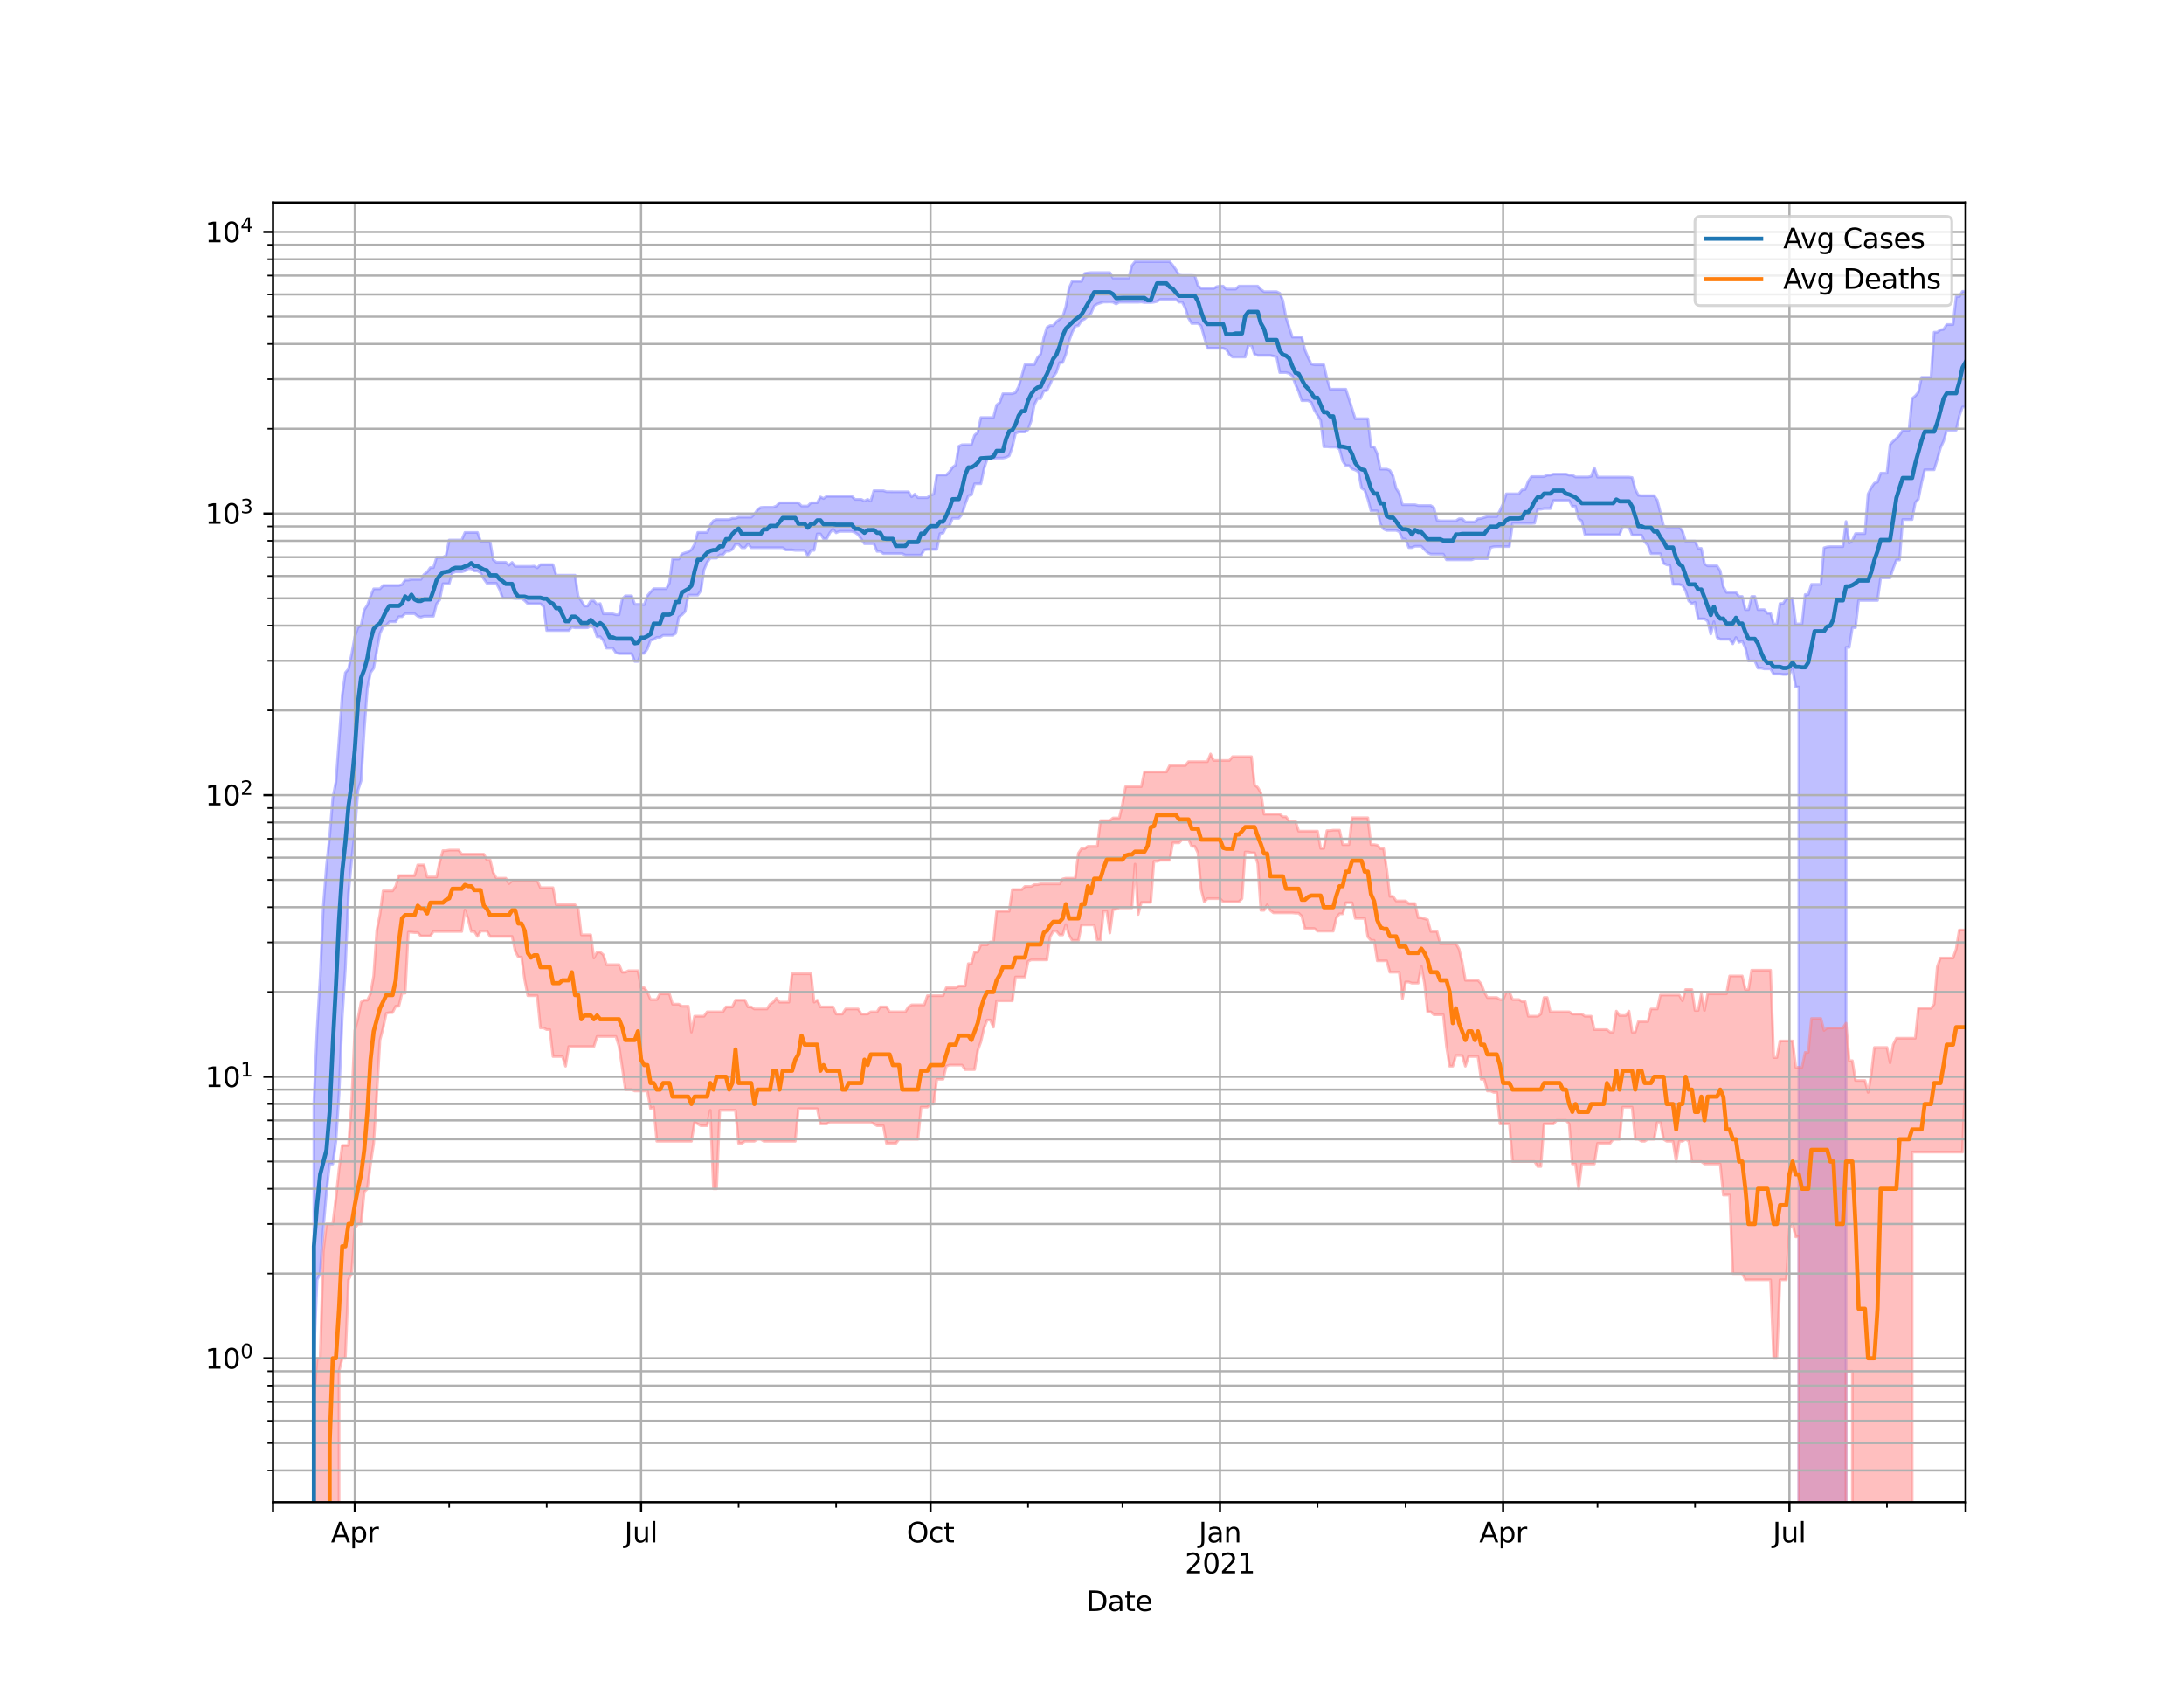 <?xml version="1.0" encoding="utf-8" standalone="no"?>
<!DOCTYPE svg PUBLIC "-//W3C//DTD SVG 1.1//EN"
  "http://www.w3.org/Graphics/SVG/1.1/DTD/svg11.dtd">
<svg height="612pt" version="1.1" viewBox="0 0 792 612" width="792pt" xmlns="http://www.w3.org/2000/svg" xmlns:xlink="http://www.w3.org/1999/xlink">
 <defs>
  <style type="text/css">*{stroke-linecap:butt;stroke-linejoin:round;}</style>
 </defs>
 <g id="figure_1">
  <g id="patch_1">
   <path d="M 0 612 
L 792 612 
L 792 0 
L 0 0 
z
" style="fill:#ffffff;"/>
  </g>
  <g id="axes_1">
   <g id="patch_2">
    <path d="M 99 544.68 
L 712.8 544.68 
L 712.8 73.44 
L 99 73.44 
z
" style="fill:#ffffff;"/>
   </g>
   <g id="PolyCollection_1">
    <path clip-path="url(#p68e2955192)" d="M 99 102597.587 
L 99 102597.587 
L 100.141 102597.587 
L 101.282 102597.587 
L 102.423 102597.587 
L 103.564 102597.587 
L 104.704 102597.587 
L 105.845 102597.587 
L 106.986 102597.587 
L 108.127 102597.587 
L 109.268 102597.587 
L 110.409 102597.587 
L 111.55 102597.587 
L 112.691 102597.587 
L 113.832 399.762 
L 114.972 373.637 
L 116.113 354.262 
L 117.254 328.504 
L 118.395 313.945 
L 119.536 303.376 
L 120.677 289.345 
L 121.818 283.606 
L 122.959 268.085 
L 124.1 252.157 
L 125.241 243.909 
L 126.381 242.561 
L 127.522 237.208 
L 128.663 230.864 
L 129.804 227.431 
L 130.945 226.795 
L 132.086 221.137 
L 133.227 219.388 
L 134.368 216.293 
L 135.509 213.507 
L 136.649 213.507 
L 137.79 213.507 
L 138.931 212.293 
L 140.072 212.293 
L 141.213 212.293 
L 142.354 212.293 
L 143.495 212.293 
L 144.636 212.293 
L 145.777 211.967 
L 146.917 210.34 
L 148.058 210.34 
L 149.199 210.089 
L 150.34 210.089 
L 151.481 210.089 
L 152.622 210.089 
L 153.763 208.28 
L 154.904 207.442 
L 156.045 205.811 
L 157.186 205.811 
L 158.326 202.094 
L 159.467 202.094 
L 160.608 202.094 
L 161.749 201.377 
L 162.89 195.821 
L 164.031 195.821 
L 165.172 195.821 
L 166.313 195.821 
L 167.454 195.821 
L 168.594 193.067 
L 169.735 193.067 
L 170.876 193.067 
L 172.017 193.067 
L 173.158 193.067 
L 174.299 196.303 
L 175.44 196.303 
L 176.581 196.303 
L 177.722 196.337 
L 178.862 202.985 
L 180.003 203.874 
L 181.144 203.874 
L 182.285 203.874 
L 183.426 203.874 
L 184.567 204.944 
L 185.708 203.914 
L 186.849 205.365 
L 187.99 205.365 
L 189.13 205.365 
L 190.271 205.365 
L 191.412 205.365 
L 192.553 205.365 
L 193.694 205.263 
L 194.835 205.894 
L 195.976 204.741 
L 197.117 204.741 
L 198.258 204.741 
L 199.399 204.741 
L 200.539 204.741 
L 201.68 208.543 
L 202.821 208.543 
L 203.962 208.543 
L 205.103 208.543 
L 206.244 208.543 
L 207.385 208.543 
L 208.526 208.543 
L 209.667 216.241 
L 210.807 217.859 
L 211.948 219.736 
L 213.089 219.736 
L 214.23 217.859 
L 215.371 217.859 
L 216.512 219.182 
L 217.653 218.847 
L 218.794 222.573 
L 219.935 222.573 
L 221.075 222.573 
L 222.216 222.573 
L 223.357 222.907 
L 224.498 222.907 
L 225.639 217.256 
L 226.78 216.041 
L 227.921 216.041 
L 229.062 216.041 
L 230.203 219.107 
L 231.343 219.107 
L 232.484 219.107 
L 233.625 219.275 
L 234.766 216.041 
L 235.907 214.697 
L 237.048 213.458 
L 238.189 213.458 
L 239.33 213.458 
L 240.471 213.458 
L 241.612 213.458 
L 242.752 211.423 
L 243.893 202.72 
L 245.034 202.72 
L 246.175 202.72 
L 247.316 200.849 
L 248.457 200.426 
L 249.598 200.097 
L 250.739 199.303 
L 251.88 197.351 
L 253.02 193.061 
L 254.161 193.061 
L 255.302 193.061 
L 256.443 193.061 
L 257.584 190.415 
L 258.725 188.806 
L 259.866 188.399 
L 261.007 188.399 
L 262.148 188.399 
L 263.288 188.399 
L 264.429 188.399 
L 265.57 187.954 
L 266.711 187.954 
L 267.852 187.531 
L 268.993 187.531 
L 270.134 187.531 
L 271.275 187.531 
L 272.416 187.531 
L 273.557 186.506 
L 274.697 184.85 
L 275.838 184.007 
L 276.979 183.918 
L 278.12 183.918 
L 279.261 183.918 
L 280.402 183.918 
L 281.543 183.47 
L 282.684 182.297 
L 283.825 182.297 
L 284.965 182.297 
L 286.106 182.297 
L 287.247 182.297 
L 288.388 182.297 
L 289.529 182.297 
L 290.67 183.482 
L 291.811 183.482 
L 292.952 183.482 
L 294.093 182.297 
L 295.233 182.297 
L 296.374 182.297 
L 297.515 180.204 
L 298.656 180.765 
L 299.797 179.949 
L 300.938 179.949 
L 302.079 179.949 
L 303.22 179.949 
L 304.361 179.949 
L 305.501 179.949 
L 306.642 179.949 
L 307.783 179.949 
L 308.924 179.949 
L 310.065 181.068 
L 311.206 181.068 
L 312.347 181.068 
L 313.488 181.68 
L 314.629 181.068 
L 315.77 181.68 
L 316.91 177.921 
L 318.051 177.921 
L 319.192 177.921 
L 320.333 177.921 
L 321.474 178.308 
L 322.615 178.308 
L 323.756 178.32 
L 324.897 178.32 
L 326.038 178.32 
L 327.178 178.32 
L 328.319 178.32 
L 329.46 178.32 
L 330.601 180.123 
L 331.742 179.193 
L 332.883 180.448 
L 334.024 180.448 
L 335.165 180.448 
L 336.306 180.448 
L 337.446 179.485 
L 338.587 179.182 
L 339.728 172.216 
L 340.869 172.216 
L 342.01 172.216 
L 343.151 172.216 
L 344.292 171.133 
L 345.433 169.451 
L 346.574 168.576 
L 347.714 161.805 
L 348.855 161.271 
L 349.996 161.241 
L 351.137 161.241 
L 352.278 161.241 
L 353.419 157.8 
L 354.56 156.813 
L 355.701 151.392 
L 356.842 151.392 
L 357.983 151.392 
L 359.123 151.392 
L 360.264 151.392 
L 361.405 146.856 
L 362.546 145.94 
L 363.687 142.756 
L 364.828 142.756 
L 365.969 142.756 
L 367.11 142.756 
L 368.251 142.333 
L 369.391 140.212 
L 370.532 136.264 
L 371.673 132.202 
L 372.814 132.202 
L 373.955 132.202 
L 375.096 132.202 
L 376.237 129.7 
L 377.378 128.415 
L 378.519 122.488 
L 379.659 118.726 
L 380.8 118.05 
L 381.941 118.05 
L 383.082 116.633 
L 384.223 115.758 
L 385.364 114.822 
L 386.505 111.168 
L 387.646 104.569 
L 388.787 102.023 
L 389.928 102.023 
L 391.068 102.023 
L 392.209 102.023 
L 393.35 99.176 
L 394.491 98.967 
L 395.632 98.856 
L 396.773 98.856 
L 397.914 98.856 
L 399.055 98.856 
L 400.196 98.856 
L 401.336 98.856 
L 402.477 98.856 
L 403.618 100.815 
L 404.759 100.815 
L 405.9 100.815 
L 407.041 100.815 
L 408.182 100.815 
L 409.323 100.815 
L 410.464 96.274 
L 411.604 94.86 
L 412.745 94.86 
L 413.886 94.86 
L 415.027 94.86 
L 416.168 94.86 
L 417.309 94.86 
L 418.45 94.86 
L 419.591 94.86 
L 420.732 94.86 
L 421.872 94.86 
L 423.013 94.86 
L 424.154 94.86 
L 425.295 96.206 
L 426.436 97.776 
L 427.577 99.764 
L 428.718 99.888 
L 429.859 99.888 
L 431 99.888 
L 432.141 99.888 
L 433.281 99.971 
L 434.422 103.573 
L 435.563 104.561 
L 436.704 104.561 
L 437.845 104.561 
L 438.986 104.561 
L 440.127 104.595 
L 441.268 103.93 
L 442.409 103.743 
L 443.549 103.743 
L 444.69 104.817 
L 445.831 104.817 
L 446.972 104.817 
L 448.113 104.817 
L 449.254 103.743 
L 450.395 103.743 
L 451.536 103.743 
L 452.677 103.743 
L 453.817 103.743 
L 454.958 103.743 
L 456.099 103.743 
L 457.24 104.932 
L 458.381 105.765 
L 459.522 105.765 
L 460.663 105.765 
L 461.804 105.765 
L 462.945 105.765 
L 464.086 106.32 
L 465.226 109.002 
L 466.367 115.149 
L 467.508 118.685 
L 468.649 122.226 
L 469.79 122.226 
L 470.931 122.226 
L 472.072 122.226 
L 473.213 126.915 
L 474.354 129.592 
L 475.494 131.987 
L 476.635 132.25 
L 477.776 132.25 
L 478.917 132.25 
L 480.058 132.25 
L 481.199 137.24 
L 482.34 141.123 
L 483.481 141.123 
L 484.622 141.123 
L 485.762 141.123 
L 486.903 141.123 
L 488.044 141.123 
L 489.185 144.643 
L 490.326 148.25 
L 491.467 151.821 
L 492.608 151.821 
L 493.749 151.821 
L 494.89 151.821 
L 496.03 151.821 
L 497.171 162.044 
L 498.312 162.044 
L 499.453 164.611 
L 500.594 170.116 
L 501.735 170.116 
L 502.876 170.116 
L 504.017 170.553 
L 505.158 172.57 
L 506.299 177.108 
L 507.439 178.872 
L 508.58 183.009 
L 509.721 183.009 
L 510.862 183.009 
L 512.003 183.009 
L 513.144 183.009 
L 514.285 183.32 
L 515.426 183.32 
L 516.567 183.32 
L 517.707 183.32 
L 518.848 183.32 
L 519.989 184.1 
L 521.13 188.665 
L 522.271 188.862 
L 523.412 188.862 
L 524.553 188.862 
L 525.694 188.862 
L 526.835 188.862 
L 527.975 188.862 
L 529.116 188.111 
L 530.257 188.111 
L 531.398 189.245 
L 532.539 189.245 
L 533.68 189.245 
L 534.821 189.245 
L 535.962 188.111 
L 537.103 188.014 
L 538.243 187.641 
L 539.384 187.304 
L 540.525 187.304 
L 541.666 187.304 
L 542.807 187.304 
L 543.948 185.117 
L 545.089 182.623 
L 546.23 179.076 
L 547.371 179.076 
L 548.512 179.076 
L 549.652 179.076 
L 550.793 179.076 
L 551.934 177.646 
L 553.075 177.51 
L 554.216 174.468 
L 555.357 172.815 
L 556.498 172.815 
L 557.639 172.815 
L 558.78 172.815 
L 559.92 172.815 
L 561.061 172.274 
L 562.202 172.274 
L 563.343 171.916 
L 564.484 171.916 
L 565.625 171.916 
L 566.766 171.916 
L 567.907 171.916 
L 569.048 172.274 
L 570.188 172.274 
L 571.329 172.94 
L 572.47 172.94 
L 573.611 172.94 
L 574.752 172.94 
L 575.893 172.94 
L 577.034 172.71 
L 578.175 169.631 
L 579.316 172.996 
L 580.457 172.996 
L 581.597 172.996 
L 582.738 172.996 
L 583.879 172.996 
L 585.02 172.996 
L 586.161 172.996 
L 587.302 172.996 
L 588.443 172.996 
L 589.584 172.996 
L 590.725 172.996 
L 591.865 173.144 
L 593.006 177.35 
L 594.147 179.615 
L 595.288 179.73 
L 596.429 179.73 
L 597.57 179.73 
L 598.711 179.73 
L 599.852 179.73 
L 600.993 181.361 
L 602.133 185.952 
L 603.274 190.738 
L 604.415 191.053 
L 605.556 191.053 
L 606.697 191.053 
L 607.838 191.053 
L 608.979 191.053 
L 610.12 192.603 
L 611.261 196.209 
L 612.401 196.209 
L 613.542 196.209 
L 614.683 196.209 
L 615.824 198.841 
L 616.965 198.841 
L 618.106 204.432 
L 619.247 205.168 
L 620.388 205.168 
L 621.529 205.168 
L 622.67 205.168 
L 623.81 206.936 
L 624.951 212.799 
L 626.092 214.807 
L 627.233 214.807 
L 628.374 214.807 
L 629.515 214.807 
L 630.656 216.276 
L 631.797 216.276 
L 632.938 221.049 
L 634.078 221.049 
L 635.219 216.276 
L 636.36 216.276 
L 637.501 221.049 
L 638.642 221.049 
L 639.783 221.049 
L 640.924 222.372 
L 642.065 222.372 
L 643.206 226.3 
L 644.346 226.3 
L 645.487 218.838 
L 646.628 218.838 
L 647.769 217.069 
L 648.91 217.069 
L 650.051 216.936 
L 651.192 226.234 
L 652.333 226.234 
L 653.474 226.234 
L 654.614 215.591 
L 655.755 215.591 
L 656.896 211.88 
L 658.037 211.88 
L 659.178 211.88 
L 660.319 211.88 
L 661.46 198.623 
L 662.601 198.308 
L 663.742 198.203 
L 664.883 198.203 
L 666.023 198.203 
L 667.164 198.203 
L 668.305 198.203 
L 669.446 189.098 
L 670.587 196.897 
L 671.728 196.009 
L 672.869 193.483 
L 674.01 193.483 
L 675.151 193.483 
L 676.291 193.483 
L 677.432 179.121 
L 678.573 176.845 
L 679.714 175.175 
L 680.855 174.824 
L 681.996 171.558 
L 683.137 171.558 
L 684.278 171.558 
L 685.419 161.196 
L 686.559 159.979 
L 687.7 158.953 
L 688.841 157.753 
L 689.982 156.016 
L 691.123 156.016 
L 692.264 156.016 
L 693.405 144.52 
L 694.546 143.548 
L 695.687 142.201 
L 696.828 136.824 
L 697.968 136.824 
L 699.109 136.824 
L 700.25 136.824 
L 701.391 120.465 
L 702.532 120.465 
L 703.673 119.592 
L 704.814 119.42 
L 705.955 117.682 
L 707.096 117.682 
L 708.236 117.682 
L 709.377 107.517 
L 710.518 107.517 
L 711.659 105.625 
L 712.8 105.625 
L 712.8 147.581 
L 712.8 147.581 
L 711.659 147.581 
L 710.518 150.856 
L 709.377 155.978 
L 708.236 155.978 
L 707.096 155.978 
L 705.955 155.978 
L 704.814 159.966 
L 703.673 162.441 
L 702.532 166.574 
L 701.391 170.344 
L 700.25 170.344 
L 699.109 170.344 
L 697.968 170.344 
L 696.828 175.144 
L 695.687 180.985 
L 694.546 182.208 
L 693.405 188.38 
L 692.264 188.38 
L 691.123 188.38 
L 689.982 188.38 
L 688.841 203.05 
L 687.7 203.05 
L 686.559 206.067 
L 685.419 209.508 
L 684.278 209.508 
L 683.137 209.508 
L 681.996 209.508 
L 680.855 217.714 
L 679.714 217.714 
L 678.573 217.714 
L 677.432 217.714 
L 676.291 217.714 
L 675.151 217.714 
L 674.01 217.714 
L 672.869 227.589 
L 671.728 227.589 
L 670.587 234.73 
L 669.446 234.73 
L 668.305 102597.587 
L 667.164 102597.587 
L 666.023 102597.587 
L 664.883 102597.587 
L 663.742 102597.587 
L 662.601 102597.587 
L 661.46 102597.587 
L 660.319 102597.587 
L 659.178 102597.587 
L 658.037 102597.587 
L 656.896 102597.587 
L 655.755 102597.587 
L 654.614 102597.587 
L 653.474 102597.587 
L 652.333 249.105 
L 651.192 249.105 
L 650.051 242.545 
L 648.91 244.285 
L 647.769 244.549 
L 646.628 244.549 
L 645.487 244.4 
L 644.346 244.4 
L 643.206 244.4 
L 642.065 242.53 
L 640.924 242.53 
L 639.783 242.53 
L 638.642 242.246 
L 637.501 242.246 
L 636.36 239.641 
L 635.219 239.641 
L 634.078 239.641 
L 632.938 234.889 
L 631.797 232.471 
L 630.656 232.901 
L 629.515 231.144 
L 628.374 233.438 
L 627.233 231.808 
L 626.092 231.808 
L 624.951 231.808 
L 623.81 231.808 
L 622.67 231.095 
L 621.529 225.432 
L 620.388 229.903 
L 619.247 225.25 
L 618.106 224.392 
L 616.965 224.392 
L 615.824 224.392 
L 614.683 218.405 
L 613.542 218.903 
L 612.401 217.895 
L 611.261 214.169 
L 610.12 212.245 
L 608.979 211.888 
L 607.838 211.888 
L 606.697 211.888 
L 605.556 204.984 
L 604.415 204.795 
L 603.274 204.239 
L 602.133 200.781 
L 600.993 200.781 
L 599.852 200.781 
L 598.711 200.781 
L 597.57 197.74 
L 596.429 196.437 
L 595.288 194.029 
L 594.147 194.029 
L 593.006 194.029 
L 591.865 194.029 
L 590.725 191.172 
L 589.584 190.944 
L 588.443 190.944 
L 587.302 193.913 
L 586.161 193.913 
L 585.02 193.913 
L 583.879 193.913 
L 582.738 193.913 
L 581.597 193.913 
L 580.457 193.913 
L 579.316 193.913 
L 578.175 193.913 
L 577.034 193.913 
L 575.893 193.913 
L 574.752 193.913 
L 573.611 188.891 
L 572.47 188.171 
L 571.329 183.566 
L 570.188 183.566 
L 569.048 181.473 
L 567.907 181.473 
L 566.766 181.473 
L 565.625 181.473 
L 564.484 181.473 
L 563.343 181.485 
L 562.202 184.414 
L 561.061 184.414 
L 559.92 184.414 
L 558.78 184.644 
L 557.639 184.678 
L 556.498 189.728 
L 555.357 189.814 
L 554.216 189.814 
L 553.075 189.814 
L 551.934 189.814 
L 550.793 189.814 
L 549.652 189.814 
L 548.512 189.814 
L 547.371 198.174 
L 546.23 198.174 
L 545.089 198.174 
L 543.948 198.174 
L 542.807 198.174 
L 541.666 198.232 
L 540.525 198.535 
L 539.384 202.56 
L 538.243 202.56 
L 537.103 202.56 
L 535.962 202.56 
L 534.821 202.56 
L 533.68 202.985 
L 532.539 202.985 
L 531.398 202.985 
L 530.257 202.985 
L 529.116 202.985 
L 527.975 202.985 
L 526.835 202.985 
L 525.694 202.985 
L 524.553 202.985 
L 523.412 200.936 
L 522.271 200.936 
L 521.13 200.936 
L 519.989 200.936 
L 518.848 200.936 
L 517.707 200.401 
L 516.567 199.291 
L 515.426 198.075 
L 514.285 198.075 
L 513.144 198.075 
L 512.003 198.547 
L 510.862 198.547 
L 509.721 195.481 
L 508.58 195.394 
L 507.439 192.793 
L 506.299 192.333 
L 505.158 192.333 
L 504.017 192.333 
L 502.876 192.333 
L 501.735 191.801 
L 500.594 189.959 
L 499.453 185.243 
L 498.312 185.243 
L 497.171 185.243 
L 496.03 180.958 
L 494.89 177.763 
L 493.749 177.007 
L 492.608 171.051 
L 491.467 170.441 
L 490.326 170.023 
L 489.185 168.83 
L 488.044 168.83 
L 486.903 167.197 
L 485.762 162.882 
L 484.622 162.095 
L 483.481 162.095 
L 482.34 162.095 
L 481.199 161.987 
L 480.058 161.987 
L 478.917 152.395 
L 477.776 150.581 
L 476.635 148.72 
L 475.494 145.895 
L 474.354 145.262 
L 473.213 145.262 
L 472.072 145.262 
L 470.931 141.957 
L 469.79 139.444 
L 468.649 136.319 
L 467.508 135.396 
L 466.367 135.088 
L 465.226 135.088 
L 464.086 135.088 
L 462.945 129.406 
L 461.804 129.106 
L 460.663 128.857 
L 459.522 128.857 
L 458.381 128.857 
L 457.24 128.857 
L 456.099 128.857 
L 454.958 128.454 
L 453.817 125.226 
L 452.677 125.303 
L 451.536 129.449 
L 450.395 129.449 
L 449.254 129.449 
L 448.113 129.449 
L 446.972 129.449 
L 445.831 128.584 
L 444.69 126.717 
L 443.549 126.273 
L 442.409 126.273 
L 441.268 126.273 
L 440.127 126.273 
L 438.986 126.273 
L 437.845 126.273 
L 436.704 122.25 
L 435.563 118.17 
L 434.422 117.282 
L 433.281 117.282 
L 432.141 117.282 
L 431 115.338 
L 429.859 111.777 
L 428.718 109.566 
L 427.577 109.566 
L 426.436 108.575 
L 425.295 108.575 
L 424.154 108.575 
L 423.013 108.575 
L 421.872 108.575 
L 420.732 108.567 
L 419.591 109.295 
L 418.45 109.565 
L 417.309 109.693 
L 416.168 109.693 
L 415.027 109.693 
L 413.886 109.478 
L 412.745 109.573 
L 411.604 109.573 
L 410.464 109.573 
L 409.323 109.573 
L 408.182 109.573 
L 407.041 109.573 
L 405.9 109.573 
L 404.759 110.23 
L 403.618 109.573 
L 402.477 109.478 
L 401.336 109.51 
L 400.196 109.51 
L 399.055 109.858 
L 397.914 110.23 
L 396.773 110.958 
L 395.632 113.654 
L 394.491 114.592 
L 393.35 115.677 
L 392.209 116.24 
L 391.068 118.043 
L 389.928 118.292 
L 388.787 120.569 
L 387.646 123.745 
L 386.505 128.409 
L 385.364 131.465 
L 384.223 131.465 
L 383.082 135.028 
L 381.941 136.651 
L 380.8 139.36 
L 379.659 141.612 
L 378.519 141.773 
L 377.378 144.53 
L 376.237 144.53 
L 375.096 146.736 
L 373.955 152.567 
L 372.814 155.814 
L 371.673 156.635 
L 370.532 156.635 
L 369.391 156.635 
L 368.251 157.15 
L 367.11 162.131 
L 365.969 165.289 
L 364.828 165.865 
L 363.687 166.099 
L 362.546 166.099 
L 361.405 166.099 
L 360.264 166.155 
L 359.123 166.404 
L 357.983 166.515 
L 356.842 169.925 
L 355.701 175.411 
L 354.56 175.411 
L 353.419 175.411 
L 352.278 179.44 
L 351.137 179.768 
L 349.996 182.882 
L 348.855 186.511 
L 347.714 187.954 
L 346.574 187.954 
L 345.433 187.954 
L 344.292 190.738 
L 343.151 190.989 
L 342.01 193.29 
L 340.869 193.488 
L 339.728 199.202 
L 338.587 199.202 
L 337.446 199.202 
L 336.306 199.202 
L 335.165 199.393 
L 334.024 201.296 
L 332.883 201.296 
L 331.742 201.296 
L 330.601 201.296 
L 329.46 201.296 
L 328.319 201.296 
L 327.178 200.738 
L 326.038 200.738 
L 324.897 200.738 
L 323.756 200.738 
L 322.615 200.738 
L 321.474 200.738 
L 320.333 200.738 
L 319.192 199.927 
L 318.051 199.927 
L 316.91 197.135 
L 315.77 197.135 
L 314.629 197.135 
L 313.488 197.135 
L 312.347 195.481 
L 311.206 193.897 
L 310.065 193.077 
L 308.924 192.675 
L 307.783 192.675 
L 306.642 192.675 
L 305.501 192.675 
L 304.361 192.675 
L 303.22 193.191 
L 302.079 191.897 
L 300.938 193.191 
L 299.797 195.377 
L 298.656 195.377 
L 297.515 193.598 
L 296.374 193.598 
L 295.233 199.566 
L 294.093 199.566 
L 292.952 201.577 
L 291.811 199.566 
L 290.67 199.566 
L 289.529 199.566 
L 288.388 199.566 
L 287.247 199.393 
L 286.106 199.393 
L 284.965 199.393 
L 283.825 198.594 
L 282.684 198.594 
L 281.543 198.594 
L 280.402 198.594 
L 279.261 198.594 
L 278.12 198.594 
L 276.979 198.594 
L 275.838 198.594 
L 274.697 198.594 
L 273.557 198.594 
L 272.416 198.594 
L 271.275 197.249 
L 270.134 198.618 
L 268.993 198.618 
L 267.852 197.368 
L 266.711 197.368 
L 265.57 199.202 
L 264.429 199.873 
L 263.288 199.873 
L 262.148 201.196 
L 261.007 201.196 
L 259.866 202.361 
L 258.725 202.361 
L 257.584 202.361 
L 256.443 203.914 
L 255.302 206.612 
L 254.161 214.144 
L 253.02 215.807 
L 251.88 215.807 
L 250.739 215.807 
L 249.598 215.807 
L 248.457 221.745 
L 247.316 222.937 
L 246.175 223.726 
L 245.034 229.654 
L 243.893 230.369 
L 242.752 230.369 
L 241.612 230.369 
L 240.471 230.369 
L 239.33 231.107 
L 238.189 231.107 
L 237.048 231.821 
L 235.907 232.157 
L 234.766 235.303 
L 233.625 236.901 
L 232.484 236.901 
L 231.343 239.834 
L 230.203 239.834 
L 229.062 236.985 
L 227.921 236.985 
L 226.78 236.985 
L 225.639 236.985 
L 224.498 236.985 
L 223.357 236.721 
L 222.216 235.009 
L 221.075 235.009 
L 219.935 235.009 
L 218.794 232.22 
L 217.653 230.876 
L 216.512 230.876 
L 215.371 227.623 
L 214.23 226.884 
L 213.089 227.623 
L 211.948 227.634 
L 210.807 227.634 
L 209.667 227.634 
L 208.526 227.634 
L 207.385 227.398 
L 206.244 228.638 
L 205.103 228.638 
L 203.962 228.638 
L 202.821 228.638 
L 201.68 228.638 
L 200.539 228.638 
L 199.399 228.638 
L 198.258 228.638 
L 197.117 219.887 
L 195.976 218.949 
L 194.835 218.949 
L 193.694 218.949 
L 192.553 218.949 
L 191.412 218.949 
L 190.271 217.786 
L 189.13 217.016 
L 187.99 217.016 
L 186.849 217.016 
L 185.708 216.865 
L 184.567 216.865 
L 183.426 216.865 
L 182.285 216.865 
L 181.144 213.705 
L 180.003 211.494 
L 178.862 211.494 
L 177.722 211.494 
L 176.581 211.494 
L 175.44 209.907 
L 174.299 207.7 
L 173.158 207.029 
L 172.017 207.021 
L 170.876 206.22 
L 169.735 206.22 
L 168.594 207.014 
L 167.454 207.342 
L 166.313 207.342 
L 165.172 207.342 
L 164.031 207.758 
L 162.89 211.651 
L 161.749 211.651 
L 160.608 211.651 
L 159.467 217.498 
L 158.326 218.949 
L 157.186 223.448 
L 156.045 223.448 
L 154.904 223.448 
L 153.763 223.448 
L 152.622 223.798 
L 151.481 223.448 
L 150.34 222.513 
L 149.199 222.513 
L 148.058 222.513 
L 146.917 222.513 
L 145.777 223.612 
L 144.636 223.612 
L 143.495 225.454 
L 142.354 225.454 
L 141.213 225.454 
L 140.072 226.751 
L 138.931 227.162 
L 137.79 229.69 
L 136.649 235.884 
L 135.509 242.309 
L 134.368 243.909 
L 133.227 249.492 
L 132.086 264.627 
L 130.945 283.13 
L 129.804 286.617 
L 128.663 301.426 
L 127.522 311.936 
L 126.381 323.919 
L 125.241 351.229 
L 124.1 369.026 
L 122.959 396.594 
L 121.818 413.815 
L 120.677 422.051 
L 119.536 422.051 
L 118.395 432.173 
L 117.254 445.31 
L 116.113 461.787 
L 114.972 464.061 
L 113.832 492.523 
L 112.691 102597.587 
L 111.55 102597.587 
L 110.409 102597.587 
L 109.268 102597.587 
L 108.127 102597.587 
L 106.986 102597.587 
L 105.845 102597.587 
L 104.704 102597.587 
L 103.564 102597.587 
L 102.423 102597.587 
L 101.282 102597.587 
L 100.141 102597.587 
L 99 102597.587 
z
" style="fill:#8080ff;fill-opacity:0.5;stroke:#8080ff;stroke-opacity:0.5;"/>
   </g>
   <g id="PolyCollection_2">
    <path clip-path="url(#p68e2955192)" d="M 99 102597.587 
L 99 102597.587 
L 100.141 102597.587 
L 101.282 102597.587 
L 102.423 102597.587 
L 103.564 102597.587 
L 104.704 102597.587 
L 105.845 102597.587 
L 106.986 102597.587 
L 108.127 102597.587 
L 109.268 102597.587 
L 110.409 102597.587 
L 111.55 102597.587 
L 112.691 102597.587 
L 113.832 508.34 
L 114.972 492.523 
L 116.113 492.523 
L 117.254 453.702 
L 118.395 443.807 
L 119.536 443.807 
L 120.677 443.807 
L 121.818 434.507 
L 122.959 423.899 
L 124.1 415.345 
L 125.241 415.345 
L 126.381 415.345 
L 127.522 399.762 
L 128.663 373.637 
L 129.804 369.3 
L 130.945 363.379 
L 132.086 362.662 
L 133.227 362.662 
L 134.368 360.352 
L 135.509 353.871 
L 136.649 337.341 
L 137.79 331.571 
L 138.931 323.037 
L 140.072 323.037 
L 141.213 323.037 
L 142.354 323.037 
L 143.495 321.324 
L 144.636 317.482 
L 145.777 317.482 
L 146.917 317.482 
L 148.058 317.482 
L 149.199 317.482 
L 150.34 317.482 
L 151.481 313.63 
L 152.622 313.63 
L 153.763 313.63 
L 154.904 317.998 
L 156.045 317.998 
L 157.186 317.998 
L 158.326 317.998 
L 159.467 312.545 
L 160.608 308.451 
L 161.749 308.451 
L 162.89 308.242 
L 164.031 308.242 
L 165.172 308.242 
L 166.313 308.242 
L 167.454 309.726 
L 168.594 309.726 
L 169.735 309.726 
L 170.876 309.726 
L 172.017 309.726 
L 173.158 309.726 
L 174.299 309.726 
L 175.44 309.726 
L 176.581 311.786 
L 177.722 311.786 
L 178.862 316.382 
L 180.003 318.433 
L 181.144 318.433 
L 182.285 318.433 
L 183.426 318.433 
L 184.567 320.401 
L 185.708 319.317 
L 186.849 319.317 
L 187.99 319.317 
L 189.13 319.317 
L 190.271 319.317 
L 191.412 319.317 
L 192.553 319.317 
L 193.694 319.317 
L 194.835 319.317 
L 195.976 321.888 
L 197.117 321.888 
L 198.258 321.888 
L 199.399 321.888 
L 200.539 321.888 
L 201.68 328.067 
L 202.821 328.067 
L 203.962 328.067 
L 205.103 328.067 
L 206.244 328.067 
L 207.385 328.067 
L 208.526 328.067 
L 209.667 329.391 
L 210.807 338.979 
L 211.948 338.979 
L 213.089 338.979 
L 214.23 338.979 
L 215.371 347.37 
L 216.512 345.239 
L 217.653 345.239 
L 218.794 346.21 
L 219.935 349.787 
L 221.075 349.787 
L 222.216 349.787 
L 223.357 349.787 
L 224.498 349.787 
L 225.639 352.53 
L 226.78 352.53 
L 227.921 351.968 
L 229.062 351.968 
L 230.203 351.968 
L 231.343 351.968 
L 232.484 358.156 
L 233.625 358.156 
L 234.766 359.682 
L 235.907 362.425 
L 237.048 362.425 
L 238.189 362.425 
L 239.33 360.352 
L 240.471 360.352 
L 241.612 360.352 
L 242.752 360.352 
L 243.893 364.108 
L 245.034 364.108 
L 246.175 364.108 
L 247.316 364.849 
L 248.457 364.849 
L 249.598 364.849 
L 250.739 374.249 
L 251.88 368.482 
L 253.02 368.482 
L 254.161 368.482 
L 255.302 368.482 
L 256.443 366.888 
L 257.584 366.888 
L 258.725 366.888 
L 259.866 366.888 
L 261.007 366.888 
L 262.148 366.888 
L 263.288 365.099 
L 264.429 365.099 
L 265.57 365.099 
L 266.711 362.662 
L 267.852 362.662 
L 268.993 362.662 
L 270.134 362.662 
L 271.275 365.099 
L 272.416 365.099 
L 273.557 365.857 
L 274.697 365.857 
L 275.838 365.857 
L 276.979 365.857 
L 278.12 365.857 
L 279.261 364.108 
L 280.402 363.379 
L 281.543 361.956 
L 282.684 363.379 
L 283.825 363.379 
L 284.965 363.379 
L 286.106 363.379 
L 287.247 353.1 
L 288.388 353.1 
L 289.529 353.1 
L 290.67 353.1 
L 291.811 353.1 
L 292.952 353.1 
L 294.093 353.1 
L 295.233 363.379 
L 296.374 362.662 
L 297.515 365.099 
L 298.656 365.099 
L 299.797 365.099 
L 300.938 365.099 
L 302.079 365.099 
L 303.22 367.678 
L 304.361 367.678 
L 305.501 367.678 
L 306.642 365.857 
L 307.783 365.857 
L 308.924 365.857 
L 310.065 365.857 
L 311.206 365.857 
L 312.347 367.678 
L 313.488 367.678 
L 314.629 367.678 
L 315.77 366.888 
L 316.91 366.888 
L 318.051 366.888 
L 319.192 365.099 
L 320.333 365.099 
L 321.474 365.099 
L 322.615 366.888 
L 323.756 366.888 
L 324.897 366.888 
L 326.038 366.888 
L 327.178 366.888 
L 328.319 366.888 
L 329.46 365.099 
L 330.601 364.354 
L 331.742 364.354 
L 332.883 364.354 
L 334.024 364.354 
L 335.165 364.354 
L 336.306 361.032 
L 337.446 361.032 
L 338.587 361.032 
L 339.728 361.032 
L 340.869 361.032 
L 342.01 361.032 
L 343.151 358.156 
L 344.292 358.156 
L 345.433 358.156 
L 346.574 358.156 
L 347.714 357.518 
L 348.855 357.518 
L 349.996 357.518 
L 351.137 349.433 
L 352.278 349.433 
L 353.419 345.239 
L 354.56 345.239 
L 355.701 342.598 
L 356.842 342.598 
L 357.983 342.598 
L 359.123 341.554 
L 360.264 341.554 
L 361.405 330.41 
L 362.546 330.41 
L 363.687 330.41 
L 364.828 330.41 
L 365.969 330.41 
L 367.11 322.555 
L 368.251 322.555 
L 369.391 322.555 
L 370.532 322.555 
L 371.673 321.418 
L 372.814 321.418 
L 373.955 321.418 
L 375.096 320.768 
L 376.237 320.768 
L 377.378 320.492 
L 378.519 320.492 
L 379.659 320.492 
L 380.8 320.492 
L 381.941 320.492 
L 383.082 320.492 
L 384.223 320.492 
L 385.364 318.697 
L 386.505 318.433 
L 387.646 318.433 
L 388.787 318.433 
L 389.928 318.433 
L 391.068 309.368 
L 392.209 307.689 
L 393.35 307.689 
L 394.491 306.873 
L 395.632 306.873 
L 396.773 306.873 
L 397.914 306.873 
L 399.055 297.548 
L 400.196 297.548 
L 401.336 297.548 
L 402.477 297.548 
L 403.618 296.576 
L 404.759 296.576 
L 405.9 296.576 
L 407.041 291.627 
L 408.182 285.23 
L 409.323 285.23 
L 410.464 285.23 
L 411.604 285.23 
L 412.745 285.23 
L 413.886 285.23 
L 415.027 279.897 
L 416.168 279.897 
L 417.309 279.897 
L 418.45 279.897 
L 419.591 279.897 
L 420.732 279.897 
L 421.872 279.897 
L 423.013 279.897 
L 424.154 277.575 
L 425.295 277.575 
L 426.436 277.575 
L 427.577 277.575 
L 428.718 277.575 
L 429.859 277.575 
L 431 276.17 
L 432.141 276.17 
L 433.281 276.17 
L 434.422 276.17 
L 435.563 276.17 
L 436.704 276.17 
L 437.845 276.17 
L 438.986 273.393 
L 440.127 275.734 
L 441.268 275.734 
L 442.409 275.734 
L 443.549 275.734 
L 444.69 275.734 
L 445.831 275.734 
L 446.972 274.353 
L 448.113 274.353 
L 449.254 274.353 
L 450.395 274.353 
L 451.536 274.353 
L 452.677 274.353 
L 453.817 274.353 
L 454.958 284.614 
L 456.099 285.521 
L 457.24 287.435 
L 458.381 295.208 
L 459.522 295.208 
L 460.663 295.208 
L 461.804 295.208 
L 462.945 295.208 
L 464.086 295.208 
L 465.226 296.15 
L 466.367 296.15 
L 467.508 297.767 
L 468.649 297.767 
L 469.79 297.767 
L 470.931 301.367 
L 472.072 301.367 
L 473.213 301.367 
L 474.354 301.367 
L 475.494 301.367 
L 476.635 301.367 
L 477.776 301.367 
L 478.917 307.621 
L 480.058 307.621 
L 481.199 301.188 
L 482.34 301.188 
L 483.481 301.011 
L 484.622 301.011 
L 485.762 301.011 
L 486.903 306.271 
L 488.044 306.271 
L 489.185 306.271 
L 490.326 296.522 
L 491.467 296.522 
L 492.608 296.522 
L 493.749 296.522 
L 494.89 296.522 
L 496.03 296.522 
L 497.171 306.271 
L 498.312 306.271 
L 499.453 306.471 
L 500.594 307.689 
L 501.735 307.689 
L 502.876 315.228 
L 504.017 325.022 
L 505.158 325.022 
L 506.299 326.676 
L 507.439 326.676 
L 508.58 326.676 
L 509.721 326.676 
L 510.862 327.634 
L 512.003 327.634 
L 513.144 327.634 
L 514.285 332.763 
L 515.426 332.763 
L 516.567 333.127 
L 517.707 333.494 
L 518.848 337.745 
L 519.989 337.745 
L 521.13 337.745 
L 522.271 342.147 
L 523.412 342.147 
L 524.553 342.147 
L 525.694 342.147 
L 526.835 342.147 
L 527.975 342.147 
L 529.116 344.132 
L 530.257 348.908 
L 531.398 355.455 
L 532.539 355.455 
L 533.68 355.455 
L 534.821 355.455 
L 535.962 355.455 
L 537.103 356.681 
L 538.243 359.682 
L 539.384 361.723 
L 540.525 361.723 
L 541.666 361.723 
L 542.807 361.723 
L 543.948 362.425 
L 545.089 362.425 
L 546.23 359.682 
L 547.371 359.682 
L 548.512 362.425 
L 549.652 362.425 
L 550.793 362.425 
L 551.934 363.139 
L 553.075 363.139 
L 554.216 368.482 
L 555.357 368.482 
L 556.498 368.482 
L 557.639 368.482 
L 558.78 367.678 
L 559.92 361.723 
L 561.061 361.723 
L 562.202 366.888 
L 563.343 366.888 
L 564.484 366.888 
L 565.625 366.888 
L 566.766 366.888 
L 567.907 366.888 
L 569.048 366.888 
L 570.188 367.678 
L 571.329 367.678 
L 572.47 367.678 
L 573.611 367.678 
L 574.752 368.482 
L 575.893 368.482 
L 577.034 368.482 
L 578.175 373.334 
L 579.316 373.334 
L 580.457 373.334 
L 581.597 373.334 
L 582.738 373.334 
L 583.879 374.249 
L 585.02 374.249 
L 586.161 366.628 
L 587.302 368.212 
L 588.443 368.212 
L 589.584 368.212 
L 590.725 366.628 
L 591.865 374.249 
L 593.006 374.249 
L 594.147 370.416 
L 595.288 370.416 
L 596.429 370.416 
L 597.57 370.416 
L 598.711 365.857 
L 599.852 365.857 
L 600.993 365.857 
L 602.133 360.804 
L 603.274 360.804 
L 604.415 360.804 
L 605.556 360.804 
L 606.697 360.804 
L 607.838 360.804 
L 608.979 360.804 
L 610.12 362.9 
L 611.261 358.803 
L 612.401 358.803 
L 613.542 358.803 
L 614.683 366.37 
L 615.824 366.37 
L 616.965 360.352 
L 618.106 366.37 
L 619.247 360.352 
L 620.388 360.352 
L 621.529 360.352 
L 622.67 360.352 
L 623.81 360.352 
L 624.951 360.352 
L 626.092 360.352 
L 627.233 353.871 
L 628.374 353.871 
L 629.515 353.871 
L 630.656 353.871 
L 631.797 353.871 
L 632.938 358.803 
L 634.078 358.803 
L 635.219 351.782 
L 636.36 351.782 
L 637.501 351.782 
L 638.642 351.782 
L 639.783 351.782 
L 640.924 351.782 
L 642.065 351.782 
L 643.206 383.456 
L 644.346 383.456 
L 645.487 377.44 
L 646.628 377.44 
L 647.769 377.44 
L 648.91 377.44 
L 650.051 377.44 
L 651.192 387.006 
L 652.333 387.006 
L 653.474 387.006 
L 654.614 381.6 
L 655.755 381.6 
L 656.896 369.3 
L 658.037 369.3 
L 659.178 369.3 
L 660.319 369.3 
L 661.46 373.637 
L 662.601 372.735 
L 663.742 372.735 
L 664.883 372.735 
L 666.023 372.735 
L 667.164 372.735 
L 668.305 372.735 
L 669.446 370.984 
L 670.587 384.608 
L 671.728 384.608 
L 672.869 391.769 
L 674.01 391.769 
L 675.151 391.769 
L 676.291 391.769 
L 677.432 396.087 
L 678.573 389.54 
L 679.714 379.819 
L 680.855 379.819 
L 681.996 379.819 
L 683.137 379.819 
L 684.278 379.819 
L 685.419 385.393 
L 686.559 378.784 
L 687.7 376.458 
L 688.841 376.458 
L 689.982 376.458 
L 691.123 376.458 
L 692.264 376.458 
L 693.405 376.458 
L 694.546 376.458 
L 695.687 365.603 
L 696.828 365.603 
L 697.968 365.603 
L 699.109 365.603 
L 700.25 365.603 
L 701.391 364.108 
L 702.532 350.502 
L 703.673 347.37 
L 704.814 347.37 
L 705.955 347.37 
L 707.096 347.37 
L 708.236 347.37 
L 709.377 344.132 
L 710.518 337.207 
L 711.659 337.207 
L 712.8 337.207 
L 712.8 387.006 
L 712.8 387.006 
L 711.659 417.742 
L 710.518 417.742 
L 709.377 417.742 
L 708.236 417.742 
L 707.096 417.742 
L 705.955 417.742 
L 704.814 417.742 
L 703.673 417.742 
L 702.532 417.742 
L 701.391 417.742 
L 700.25 417.742 
L 699.109 417.742 
L 697.968 417.742 
L 696.828 417.742 
L 695.687 417.742 
L 694.546 417.742 
L 693.405 417.742 
L 692.264 102597.587 
L 691.123 102597.587 
L 689.982 102597.587 
L 688.841 102597.587 
L 687.7 102597.587 
L 686.559 102597.587 
L 685.419 102597.587 
L 684.278 102597.587 
L 683.137 102597.587 
L 681.996 102597.587 
L 680.855 102597.587 
L 679.714 102597.587 
L 678.573 102597.587 
L 677.432 102597.587 
L 676.291 102597.587 
L 675.151 102597.587 
L 674.01 102597.587 
L 672.869 102597.587 
L 671.728 497.195 
L 670.587 497.195 
L 669.446 497.195 
L 668.305 102597.587 
L 667.164 102597.587 
L 666.023 102597.587 
L 664.883 102597.587 
L 663.742 102597.587 
L 662.601 102597.587 
L 661.46 102597.587 
L 660.319 102597.587 
L 659.178 102597.587 
L 658.037 102597.587 
L 656.896 102597.587 
L 655.755 102597.587 
L 654.614 102597.587 
L 653.474 102597.587 
L 652.333 448.479 
L 651.192 448.479 
L 650.051 443.807 
L 648.91 445.31 
L 647.769 464.061 
L 646.628 464.061 
L 645.487 464.061 
L 644.346 492.523 
L 643.206 492.523 
L 642.065 464.061 
L 640.924 464.061 
L 639.783 464.061 
L 638.642 464.061 
L 637.501 464.061 
L 636.36 464.061 
L 635.219 464.061 
L 634.078 464.061 
L 632.938 464.061 
L 631.797 461.787 
L 630.656 461.787 
L 629.515 461.787 
L 628.374 461.787 
L 627.233 433.324 
L 626.092 433.324 
L 624.951 433.324 
L 623.81 422.051 
L 622.67 422.051 
L 621.529 422.051 
L 620.388 422.051 
L 619.247 422.051 
L 618.106 422.051 
L 616.965 421.155 
L 615.824 421.155 
L 614.683 421.155 
L 613.542 421.155 
L 612.401 413.815 
L 611.261 413.07 
L 610.12 413.815 
L 608.979 413.815 
L 607.838 421.155 
L 606.697 413.815 
L 605.556 413.815 
L 604.415 413.815 
L 603.274 413.07 
L 602.133 406.873 
L 600.993 406.873 
L 599.852 413.07 
L 598.711 413.07 
L 597.57 413.07 
L 596.429 413.815 
L 595.288 413.815 
L 594.147 413.07 
L 593.006 413.07 
L 591.865 401.436 
L 590.725 401.436 
L 589.584 401.436 
L 588.443 401.436 
L 587.302 413.07 
L 586.161 413.07 
L 585.02 413.07 
L 583.879 414.573 
L 582.738 414.573 
L 581.597 414.573 
L 580.457 414.573 
L 579.316 414.573 
L 578.175 422.051 
L 577.034 422.051 
L 575.893 422.051 
L 574.752 422.051 
L 573.611 422.051 
L 572.47 431.05 
L 571.329 422.051 
L 570.188 422.051 
L 569.048 407.52 
L 567.907 406.235 
L 566.766 406.235 
L 565.625 406.235 
L 564.484 406.235 
L 563.343 407.52 
L 562.202 407.52 
L 561.061 407.52 
L 559.92 407.52 
L 558.78 422.965 
L 557.639 422.965 
L 556.498 421.155 
L 555.357 421.155 
L 554.216 421.155 
L 553.075 421.155 
L 551.934 421.155 
L 550.793 421.155 
L 549.652 421.155 
L 548.512 421.155 
L 547.371 407.52 
L 546.23 407.52 
L 545.089 407.52 
L 543.948 407.52 
L 542.807 396.087 
L 541.666 396.087 
L 540.525 395.586 
L 539.384 395.586 
L 538.243 391.314 
L 537.103 391.314 
L 535.962 383.079 
L 534.821 383.079 
L 533.68 383.079 
L 532.539 383.079 
L 531.398 386.597 
L 530.257 382.705 
L 529.116 382.705 
L 527.975 382.705 
L 526.835 386.597 
L 525.694 386.597 
L 524.553 379.472 
L 523.412 367.944 
L 522.271 367.944 
L 521.13 367.944 
L 519.989 367.944 
L 518.848 366.888 
L 517.707 366.888 
L 516.567 356.475 
L 515.426 350.322 
L 514.285 356.475 
L 513.144 356.475 
L 512.003 356.475 
L 510.862 356.064 
L 509.721 356.064 
L 508.58 362.19 
L 507.439 352.53 
L 506.299 352.53 
L 505.158 352.53 
L 504.017 352.53 
L 502.876 348.39 
L 501.735 348.39 
L 500.594 348.39 
L 499.453 348.39 
L 498.312 340.969 
L 497.171 340.969 
L 496.03 339.679 
L 494.89 333.005 
L 493.749 333.005 
L 492.608 333.005 
L 491.467 333.005 
L 490.326 327.312 
L 489.185 327.312 
L 488.044 327.312 
L 486.903 331.336 
L 485.762 331.336 
L 484.622 332.763 
L 483.481 337.61 
L 482.34 337.61 
L 481.199 337.61 
L 480.058 337.61 
L 478.917 337.61 
L 477.776 337.61 
L 476.635 336.676 
L 475.494 336.676 
L 474.354 336.676 
L 473.213 336.676 
L 472.072 332.163 
L 470.931 331.103 
L 469.79 331.103 
L 468.649 330.987 
L 467.508 330.987 
L 466.367 330.987 
L 465.226 330.987 
L 464.086 330.987 
L 462.945 330.987 
L 461.804 330.987 
L 460.663 330.068 
L 459.522 328.067 
L 458.381 330.068 
L 457.24 330.068 
L 456.099 313.24 
L 454.958 309.226 
L 453.817 309.226 
L 452.677 308.943 
L 451.536 308.943 
L 450.395 325.841 
L 449.254 326.993 
L 448.113 326.993 
L 446.972 326.993 
L 445.831 326.993 
L 444.69 326.993 
L 443.549 326.993 
L 442.409 325.841 
L 441.268 325.841 
L 440.127 325.841 
L 438.986 325.841 
L 437.845 325.841 
L 436.704 326.993 
L 435.563 322.459 
L 434.422 309.297 
L 433.281 306.873 
L 432.141 306.873 
L 431 304.384 
L 429.859 304.384 
L 428.718 304.384 
L 427.577 305.611 
L 426.436 305.611 
L 425.295 305.611 
L 424.154 311.936 
L 423.013 311.936 
L 421.872 311.936 
L 420.732 311.936 
L 419.591 312.316 
L 418.45 312.316 
L 417.309 327.206 
L 416.168 327.206 
L 415.027 327.206 
L 413.886 327.206 
L 412.745 331.571 
L 411.604 313.317 
L 410.464 329.167 
L 409.323 329.167 
L 408.182 329.167 
L 407.041 329.167 
L 405.9 329.167 
L 404.759 329.728 
L 403.618 329.728 
L 402.477 338.289 
L 401.336 330.41 
L 400.196 330.41 
L 399.055 340.824 
L 397.914 340.824 
L 396.773 335.376 
L 395.632 335.376 
L 394.491 335.376 
L 393.35 335.376 
L 392.209 335.376 
L 391.068 340.969 
L 389.928 340.969 
L 388.787 340.969 
L 387.646 338.979 
L 386.505 335.248 
L 385.364 338.979 
L 384.223 338.979 
L 383.082 337.61 
L 381.941 337.61 
L 380.8 339.679 
L 379.659 348.047 
L 378.519 348.047 
L 377.378 348.047 
L 376.237 348.047 
L 375.096 348.047 
L 373.955 348.047 
L 372.814 348.562 
L 371.673 354.262 
L 370.532 354.262 
L 369.391 354.262 
L 368.251 354.262 
L 367.11 362.9 
L 365.969 362.9 
L 364.828 362.9 
L 363.687 362.9 
L 362.546 362.9 
L 361.405 362.9 
L 360.264 372.438 
L 359.123 369.855 
L 357.983 369.855 
L 356.842 372.735 
L 355.701 377.772 
L 354.56 380.879 
L 353.419 387.834 
L 352.278 387.834 
L 351.137 387.834 
L 349.996 387.834 
L 348.855 386.192 
L 347.714 386.192 
L 346.574 386.192 
L 345.433 386.192 
L 344.292 386.192 
L 343.151 386.597 
L 342.01 391.314 
L 340.869 391.314 
L 339.728 391.314 
L 338.587 400.313 
L 337.446 400.313 
L 336.306 401.436 
L 335.165 401.436 
L 334.024 401.436 
L 332.883 413.07 
L 331.742 413.07 
L 330.601 413.07 
L 329.46 413.07 
L 328.319 413.07 
L 327.178 413.07 
L 326.038 413.07 
L 324.897 414.573 
L 323.756 414.573 
L 322.615 414.573 
L 321.474 414.573 
L 320.333 408.177 
L 319.192 408.177 
L 318.051 408.177 
L 316.91 407.52 
L 315.77 406.873 
L 314.629 406.873 
L 313.488 406.873 
L 312.347 406.873 
L 311.206 406.873 
L 310.065 406.873 
L 308.924 406.873 
L 307.783 406.873 
L 306.642 406.873 
L 305.501 406.873 
L 304.361 406.873 
L 303.22 406.873 
L 302.079 406.873 
L 300.938 406.873 
L 299.797 407.52 
L 298.656 407.52 
L 297.515 407.52 
L 296.374 402.008 
L 295.233 402.008 
L 294.093 402.008 
L 292.952 402.008 
L 291.811 402.008 
L 290.67 402.008 
L 289.529 402.008 
L 288.388 413.815 
L 287.247 413.815 
L 286.106 413.815 
L 284.965 413.815 
L 283.825 413.815 
L 282.684 413.815 
L 281.543 413.815 
L 280.402 413.815 
L 279.261 413.815 
L 278.12 413.815 
L 276.979 413.815 
L 275.838 413.07 
L 274.697 413.07 
L 273.557 413.815 
L 272.416 413.815 
L 271.275 413.815 
L 270.134 413.815 
L 268.993 414.573 
L 267.852 414.573 
L 266.711 402.588 
L 265.57 402.588 
L 264.429 402.588 
L 263.288 402.588 
L 262.148 402.588 
L 261.007 402.588 
L 259.866 431.05 
L 258.725 431.05 
L 257.584 402.588 
L 256.443 408.177 
L 255.302 408.177 
L 254.161 408.177 
L 253.02 407.52 
L 251.88 406.873 
L 250.739 413.815 
L 249.598 413.815 
L 248.457 413.815 
L 247.316 413.815 
L 246.175 413.815 
L 245.034 413.815 
L 243.893 413.815 
L 242.752 413.815 
L 241.612 413.815 
L 240.471 413.815 
L 239.33 413.815 
L 238.189 413.815 
L 237.048 401.436 
L 235.907 402.008 
L 234.766 395.586 
L 233.625 395.586 
L 232.484 395.586 
L 231.343 395.586 
L 230.203 395.586 
L 229.062 395.09 
L 227.921 395.09 
L 226.78 395.09 
L 225.639 387.006 
L 224.498 379.472 
L 223.357 375.816 
L 222.216 375.816 
L 221.075 375.816 
L 219.935 375.816 
L 218.794 375.816 
L 217.653 375.816 
L 216.512 375.816 
L 215.371 379.472 
L 214.23 379.472 
L 213.089 379.472 
L 211.948 379.472 
L 210.807 379.472 
L 209.667 379.472 
L 208.526 379.472 
L 207.385 379.472 
L 206.244 379.472 
L 205.103 386.597 
L 203.962 383.079 
L 202.821 383.079 
L 201.68 383.079 
L 200.539 383.079 
L 199.399 373.334 
L 198.258 373.334 
L 197.117 372.735 
L 195.976 372.735 
L 194.835 361.032 
L 193.694 361.032 
L 192.553 361.032 
L 191.412 361.032 
L 190.271 355.254 
L 189.13 347.036 
L 187.99 347.036 
L 186.849 344.92 
L 185.708 339.538 
L 184.567 339.538 
L 183.426 339.538 
L 182.285 339.538 
L 181.144 339.538 
L 180.003 339.538 
L 178.862 339.538 
L 177.722 339.538 
L 176.581 337.61 
L 175.44 337.61 
L 174.299 337.61 
L 173.158 339.538 
L 172.017 337.745 
L 170.876 337.745 
L 169.735 333.127 
L 168.594 329.954 
L 167.454 337.745 
L 166.313 337.745 
L 165.172 337.745 
L 164.031 337.745 
L 162.89 337.745 
L 161.749 337.745 
L 160.608 337.745 
L 159.467 337.745 
L 158.326 337.745 
L 157.186 337.745 
L 156.045 339.398 
L 154.904 339.398 
L 153.763 339.398 
L 152.622 339.398 
L 151.481 338.152 
L 150.34 338.152 
L 149.199 338.016 
L 148.058 338.016 
L 146.917 360.127 
L 145.777 360.127 
L 144.636 364.849 
L 143.495 364.849 
L 142.354 367.15 
L 141.213 367.15 
L 140.072 367.413 
L 138.931 372.735 
L 137.79 377.111 
L 136.649 396.594 
L 135.509 414.573 
L 134.368 422.051 
L 133.227 431.05 
L 132.086 432.173 
L 130.945 443.807 
L 129.804 443.807 
L 128.663 445.31 
L 127.522 461.787 
L 126.381 464.061 
L 125.241 492.523 
L 124.1 492.523 
L 122.959 497.195 
L 121.818 102597.587 
L 120.677 102597.587 
L 119.536 102597.587 
L 118.395 102597.587 
L 117.254 102597.587 
L 116.113 102597.587 
L 114.972 102597.587 
L 113.832 102597.587 
L 112.691 102597.587 
L 111.55 102597.587 
L 110.409 102597.587 
L 109.268 102597.587 
L 108.127 102597.587 
L 106.986 102597.587 
L 105.845 102597.587 
L 104.704 102597.587 
L 103.564 102597.587 
L 102.423 102597.587 
L 101.282 102597.587 
L 100.141 102597.587 
L 99 102597.587 
z
" style="fill:#ff8080;fill-opacity:0.5;stroke:#ff8080;stroke-opacity:0.5;"/>
   </g>
   <g id="matplotlib.axis_1">
    <g id="xtick_1">
     <g id="line2d_1">
      <path clip-path="url(#p68e2955192)" d="M 99 544.68 
L 99 73.44 
" style="fill:none;stroke:#b0b0b0;stroke-linecap:square;stroke-width:0.8;"/>
     </g>
     <g id="line2d_2">
      <defs>
       <path d="M 0 0 
L 0 3.5 
" id="m4abed1d830" style="stroke:#000000;stroke-width:0.8;"/>
      </defs>
      <g>
       <use style="stroke:#000000;stroke-width:0.8;" x="99" xlink:href="#m4abed1d830" y="544.68"/>
      </g>
     </g>
    </g>
    <g id="xtick_2">
     <g id="line2d_3">
      <path clip-path="url(#p68e2955192)" d="M 128.663 544.68 
L 128.663 73.44 
" style="fill:none;stroke:#b0b0b0;stroke-linecap:square;stroke-width:0.8;"/>
     </g>
     <g id="line2d_4">
      <g>
       <use style="stroke:#000000;stroke-width:0.8;" x="128.663" xlink:href="#m4abed1d830" y="544.68"/>
      </g>
     </g>
     <g id="text_1">
      <!-- Apr -->
      <g transform="translate(120.013 559.278)scale(0.1 -0.1)">
       <defs>
        <path d="M 2188 4044 
L 1331 1722 
L 3047 1722 
L 2188 4044 
z
M 1831 4666 
L 2547 4666 
L 4325 0 
L 3669 0 
L 3244 1197 
L 1141 1197 
L 716 0 
L 50 0 
L 1831 4666 
z
" id="DejaVuSans-41" transform="scale(0.016)"/>
        <path d="M 1159 525 
L 1159 -1331 
L 581 -1331 
L 581 3500 
L 1159 3500 
L 1159 2969 
Q 1341 3281 1617 3432 
Q 1894 3584 2278 3584 
Q 2916 3584 3314 3078 
Q 3713 2572 3713 1747 
Q 3713 922 3314 415 
Q 2916 -91 2278 -91 
Q 1894 -91 1617 61 
Q 1341 213 1159 525 
z
M 3116 1747 
Q 3116 2381 2855 2742 
Q 2594 3103 2138 3103 
Q 1681 3103 1420 2742 
Q 1159 2381 1159 1747 
Q 1159 1113 1420 752 
Q 1681 391 2138 391 
Q 2594 391 2855 752 
Q 3116 1113 3116 1747 
z
" id="DejaVuSans-70" transform="scale(0.016)"/>
        <path d="M 2631 2963 
Q 2534 3019 2420 3045 
Q 2306 3072 2169 3072 
Q 1681 3072 1420 2755 
Q 1159 2438 1159 1844 
L 1159 0 
L 581 0 
L 581 3500 
L 1159 3500 
L 1159 2956 
Q 1341 3275 1631 3429 
Q 1922 3584 2338 3584 
Q 2397 3584 2469 3576 
Q 2541 3569 2628 3553 
L 2631 2963 
z
" id="DejaVuSans-72" transform="scale(0.016)"/>
       </defs>
       <use xlink:href="#DejaVuSans-41"/>
       <use x="68.408" xlink:href="#DejaVuSans-70"/>
       <use x="131.885" xlink:href="#DejaVuSans-72"/>
      </g>
     </g>
    </g>
    <g id="xtick_3">
     <g id="line2d_5">
      <path clip-path="url(#p68e2955192)" d="M 232.484 544.68 
L 232.484 73.44 
" style="fill:none;stroke:#b0b0b0;stroke-linecap:square;stroke-width:0.8;"/>
     </g>
     <g id="line2d_6">
      <g>
       <use style="stroke:#000000;stroke-width:0.8;" x="232.484" xlink:href="#m4abed1d830" y="544.68"/>
      </g>
     </g>
     <g id="text_2">
      <!-- Jul -->
      <g transform="translate(226.452 559.278)scale(0.1 -0.1)">
       <defs>
        <path d="M 628 4666 
L 1259 4666 
L 1259 325 
Q 1259 -519 939 -900 
Q 619 -1281 -91 -1281 
L -331 -1281 
L -331 -750 
L -134 -750 
Q 284 -750 456 -515 
Q 628 -281 628 325 
L 628 4666 
z
" id="DejaVuSans-4a" transform="scale(0.016)"/>
        <path d="M 544 1381 
L 544 3500 
L 1119 3500 
L 1119 1403 
Q 1119 906 1312 657 
Q 1506 409 1894 409 
Q 2359 409 2629 706 
Q 2900 1003 2900 1516 
L 2900 3500 
L 3475 3500 
L 3475 0 
L 2900 0 
L 2900 538 
Q 2691 219 2414 64 
Q 2138 -91 1772 -91 
Q 1169 -91 856 284 
Q 544 659 544 1381 
z
M 1991 3584 
L 1991 3584 
z
" id="DejaVuSans-75" transform="scale(0.016)"/>
        <path d="M 603 4863 
L 1178 4863 
L 1178 0 
L 603 0 
L 603 4863 
z
" id="DejaVuSans-6c" transform="scale(0.016)"/>
       </defs>
       <use xlink:href="#DejaVuSans-4a"/>
       <use x="29.492" xlink:href="#DejaVuSans-75"/>
       <use x="92.871" xlink:href="#DejaVuSans-6c"/>
      </g>
     </g>
    </g>
    <g id="xtick_4">
     <g id="line2d_7">
      <path clip-path="url(#p68e2955192)" d="M 337.446 544.68 
L 337.446 73.44 
" style="fill:none;stroke:#b0b0b0;stroke-linecap:square;stroke-width:0.8;"/>
     </g>
     <g id="line2d_8">
      <g>
       <use style="stroke:#000000;stroke-width:0.8;" x="337.446" xlink:href="#m4abed1d830" y="544.68"/>
      </g>
     </g>
     <g id="text_3">
      <!-- Oct -->
      <g transform="translate(328.801 559.278)scale(0.1 -0.1)">
       <defs>
        <path d="M 2522 4238 
Q 1834 4238 1429 3725 
Q 1025 3213 1025 2328 
Q 1025 1447 1429 934 
Q 1834 422 2522 422 
Q 3209 422 3611 934 
Q 4013 1447 4013 2328 
Q 4013 3213 3611 3725 
Q 3209 4238 2522 4238 
z
M 2522 4750 
Q 3503 4750 4090 4092 
Q 4678 3434 4678 2328 
Q 4678 1225 4090 567 
Q 3503 -91 2522 -91 
Q 1538 -91 948 565 
Q 359 1222 359 2328 
Q 359 3434 948 4092 
Q 1538 4750 2522 4750 
z
" id="DejaVuSans-4f" transform="scale(0.016)"/>
        <path d="M 3122 3366 
L 3122 2828 
Q 2878 2963 2633 3030 
Q 2388 3097 2138 3097 
Q 1578 3097 1268 2742 
Q 959 2388 959 1747 
Q 959 1106 1268 751 
Q 1578 397 2138 397 
Q 2388 397 2633 464 
Q 2878 531 3122 666 
L 3122 134 
Q 2881 22 2623 -34 
Q 2366 -91 2075 -91 
Q 1284 -91 818 406 
Q 353 903 353 1747 
Q 353 2603 823 3093 
Q 1294 3584 2113 3584 
Q 2378 3584 2631 3529 
Q 2884 3475 3122 3366 
z
" id="DejaVuSans-63" transform="scale(0.016)"/>
        <path d="M 1172 4494 
L 1172 3500 
L 2356 3500 
L 2356 3053 
L 1172 3053 
L 1172 1153 
Q 1172 725 1289 603 
Q 1406 481 1766 481 
L 2356 481 
L 2356 0 
L 1766 0 
Q 1100 0 847 248 
Q 594 497 594 1153 
L 594 3053 
L 172 3053 
L 172 3500 
L 594 3500 
L 594 4494 
L 1172 4494 
z
" id="DejaVuSans-74" transform="scale(0.016)"/>
       </defs>
       <use xlink:href="#DejaVuSans-4f"/>
       <use x="78.711" xlink:href="#DejaVuSans-63"/>
       <use x="133.691" xlink:href="#DejaVuSans-74"/>
      </g>
     </g>
    </g>
    <g id="xtick_5">
     <g id="line2d_9">
      <path clip-path="url(#p68e2955192)" d="M 442.409 544.68 
L 442.409 73.44 
" style="fill:none;stroke:#b0b0b0;stroke-linecap:square;stroke-width:0.8;"/>
     </g>
     <g id="line2d_10">
      <g>
       <use style="stroke:#000000;stroke-width:0.8;" x="442.409" xlink:href="#m4abed1d830" y="544.68"/>
      </g>
     </g>
     <g id="text_4">
      <!-- Jan -->
      <g transform="translate(434.701 559.278)scale(0.1 -0.1)">
       <defs>
        <path d="M 2194 1759 
Q 1497 1759 1228 1600 
Q 959 1441 959 1056 
Q 959 750 1161 570 
Q 1363 391 1709 391 
Q 2188 391 2477 730 
Q 2766 1069 2766 1631 
L 2766 1759 
L 2194 1759 
z
M 3341 1997 
L 3341 0 
L 2766 0 
L 2766 531 
Q 2569 213 2275 61 
Q 1981 -91 1556 -91 
Q 1019 -91 701 211 
Q 384 513 384 1019 
Q 384 1609 779 1909 
Q 1175 2209 1959 2209 
L 2766 2209 
L 2766 2266 
Q 2766 2663 2505 2880 
Q 2244 3097 1772 3097 
Q 1472 3097 1187 3025 
Q 903 2953 641 2809 
L 641 3341 
Q 956 3463 1253 3523 
Q 1550 3584 1831 3584 
Q 2591 3584 2966 3190 
Q 3341 2797 3341 1997 
z
" id="DejaVuSans-61" transform="scale(0.016)"/>
        <path d="M 3513 2113 
L 3513 0 
L 2938 0 
L 2938 2094 
Q 2938 2591 2744 2837 
Q 2550 3084 2163 3084 
Q 1697 3084 1428 2787 
Q 1159 2491 1159 1978 
L 1159 0 
L 581 0 
L 581 3500 
L 1159 3500 
L 1159 2956 
Q 1366 3272 1645 3428 
Q 1925 3584 2291 3584 
Q 2894 3584 3203 3211 
Q 3513 2838 3513 2113 
z
" id="DejaVuSans-6e" transform="scale(0.016)"/>
       </defs>
       <use xlink:href="#DejaVuSans-4a"/>
       <use x="29.492" xlink:href="#DejaVuSans-61"/>
       <use x="90.771" xlink:href="#DejaVuSans-6e"/>
      </g>
      <!-- 2021 -->
      <g transform="translate(429.684 570.476)scale(0.1 -0.1)">
       <defs>
        <path d="M 1228 531 
L 3431 531 
L 3431 0 
L 469 0 
L 469 531 
Q 828 903 1448 1529 
Q 2069 2156 2228 2338 
Q 2531 2678 2651 2914 
Q 2772 3150 2772 3378 
Q 2772 3750 2511 3984 
Q 2250 4219 1831 4219 
Q 1534 4219 1204 4116 
Q 875 4013 500 3803 
L 500 4441 
Q 881 4594 1212 4672 
Q 1544 4750 1819 4750 
Q 2544 4750 2975 4387 
Q 3406 4025 3406 3419 
Q 3406 3131 3298 2873 
Q 3191 2616 2906 2266 
Q 2828 2175 2409 1742 
Q 1991 1309 1228 531 
z
" id="DejaVuSans-32" transform="scale(0.016)"/>
        <path d="M 2034 4250 
Q 1547 4250 1301 3770 
Q 1056 3291 1056 2328 
Q 1056 1369 1301 889 
Q 1547 409 2034 409 
Q 2525 409 2770 889 
Q 3016 1369 3016 2328 
Q 3016 3291 2770 3770 
Q 2525 4250 2034 4250 
z
M 2034 4750 
Q 2819 4750 3233 4129 
Q 3647 3509 3647 2328 
Q 3647 1150 3233 529 
Q 2819 -91 2034 -91 
Q 1250 -91 836 529 
Q 422 1150 422 2328 
Q 422 3509 836 4129 
Q 1250 4750 2034 4750 
z
" id="DejaVuSans-30" transform="scale(0.016)"/>
        <path d="M 794 531 
L 1825 531 
L 1825 4091 
L 703 3866 
L 703 4441 
L 1819 4666 
L 2450 4666 
L 2450 531 
L 3481 531 
L 3481 0 
L 794 0 
L 794 531 
z
" id="DejaVuSans-31" transform="scale(0.016)"/>
       </defs>
       <use xlink:href="#DejaVuSans-32"/>
       <use x="63.623" xlink:href="#DejaVuSans-30"/>
       <use x="127.246" xlink:href="#DejaVuSans-32"/>
       <use x="190.869" xlink:href="#DejaVuSans-31"/>
      </g>
     </g>
    </g>
    <g id="xtick_6">
     <g id="line2d_11">
      <path clip-path="url(#p68e2955192)" d="M 545.089 544.68 
L 545.089 73.44 
" style="fill:none;stroke:#b0b0b0;stroke-linecap:square;stroke-width:0.8;"/>
     </g>
     <g id="line2d_12">
      <g>
       <use style="stroke:#000000;stroke-width:0.8;" x="545.089" xlink:href="#m4abed1d830" y="544.68"/>
      </g>
     </g>
     <g id="text_5">
      <!-- Apr -->
      <g transform="translate(536.439 559.278)scale(0.1 -0.1)">
       <use xlink:href="#DejaVuSans-41"/>
       <use x="68.408" xlink:href="#DejaVuSans-70"/>
       <use x="131.885" xlink:href="#DejaVuSans-72"/>
      </g>
     </g>
    </g>
    <g id="xtick_7">
     <g id="line2d_13">
      <path clip-path="url(#p68e2955192)" d="M 648.91 544.68 
L 648.91 73.44 
" style="fill:none;stroke:#b0b0b0;stroke-linecap:square;stroke-width:0.8;"/>
     </g>
     <g id="line2d_14">
      <g>
       <use style="stroke:#000000;stroke-width:0.8;" x="648.91" xlink:href="#m4abed1d830" y="544.68"/>
      </g>
     </g>
     <g id="text_6">
      <!-- Jul -->
      <g transform="translate(642.877 559.278)scale(0.1 -0.1)">
       <use xlink:href="#DejaVuSans-4a"/>
       <use x="29.492" xlink:href="#DejaVuSans-75"/>
       <use x="92.871" xlink:href="#DejaVuSans-6c"/>
      </g>
     </g>
    </g>
    <g id="xtick_8">
     <g id="line2d_15">
      <path clip-path="url(#p68e2955192)" d="M 712.8 544.68 
L 712.8 73.44 
" style="fill:none;stroke:#b0b0b0;stroke-linecap:square;stroke-width:0.8;"/>
     </g>
     <g id="line2d_16">
      <g>
       <use style="stroke:#000000;stroke-width:0.8;" x="712.8" xlink:href="#m4abed1d830" y="544.68"/>
      </g>
     </g>
    </g>
    <g id="xtick_9">
     <g id="line2d_17">
      <defs>
       <path d="M 0 0 
L 0 2 
" id="mbe9820739d" style="stroke:#000000;stroke-width:0.6;"/>
      </defs>
      <g>
       <use style="stroke:#000000;stroke-width:0.6;" x="162.89" xlink:href="#mbe9820739d" y="544.68"/>
      </g>
     </g>
    </g>
    <g id="xtick_10">
     <g id="line2d_18">
      <g>
       <use style="stroke:#000000;stroke-width:0.6;" x="198.258" xlink:href="#mbe9820739d" y="544.68"/>
      </g>
     </g>
    </g>
    <g id="xtick_11">
     <g id="line2d_19">
      <g>
       <use style="stroke:#000000;stroke-width:0.6;" x="267.852" xlink:href="#mbe9820739d" y="544.68"/>
      </g>
     </g>
    </g>
    <g id="xtick_12">
     <g id="line2d_20">
      <g>
       <use style="stroke:#000000;stroke-width:0.6;" x="303.22" xlink:href="#mbe9820739d" y="544.68"/>
      </g>
     </g>
    </g>
    <g id="xtick_13">
     <g id="line2d_21">
      <g>
       <use style="stroke:#000000;stroke-width:0.6;" x="372.814" xlink:href="#mbe9820739d" y="544.68"/>
      </g>
     </g>
    </g>
    <g id="xtick_14">
     <g id="line2d_22">
      <g>
       <use style="stroke:#000000;stroke-width:0.6;" x="407.041" xlink:href="#mbe9820739d" y="544.68"/>
      </g>
     </g>
    </g>
    <g id="xtick_15">
     <g id="line2d_23">
      <g>
       <use style="stroke:#000000;stroke-width:0.6;" x="477.776" xlink:href="#mbe9820739d" y="544.68"/>
      </g>
     </g>
    </g>
    <g id="xtick_16">
     <g id="line2d_24">
      <g>
       <use style="stroke:#000000;stroke-width:0.6;" x="509.721" xlink:href="#mbe9820739d" y="544.68"/>
      </g>
     </g>
    </g>
    <g id="xtick_17">
     <g id="line2d_25">
      <g>
       <use style="stroke:#000000;stroke-width:0.6;" x="579.316" xlink:href="#mbe9820739d" y="544.68"/>
      </g>
     </g>
    </g>
    <g id="xtick_18">
     <g id="line2d_26">
      <g>
       <use style="stroke:#000000;stroke-width:0.6;" x="614.683" xlink:href="#mbe9820739d" y="544.68"/>
      </g>
     </g>
    </g>
    <g id="xtick_19">
     <g id="line2d_27">
      <g>
       <use style="stroke:#000000;stroke-width:0.6;" x="684.278" xlink:href="#mbe9820739d" y="544.68"/>
      </g>
     </g>
    </g>
    <g id="text_7">
     <!-- Date -->
     <g transform="translate(393.949 584.154)scale(0.1 -0.1)">
      <defs>
       <path d="M 1259 4147 
L 1259 519 
L 2022 519 
Q 2988 519 3436 956 
Q 3884 1394 3884 2338 
Q 3884 3275 3436 3711 
Q 2988 4147 2022 4147 
L 1259 4147 
z
M 628 4666 
L 1925 4666 
Q 3281 4666 3915 4102 
Q 4550 3538 4550 2338 
Q 4550 1131 3912 565 
Q 3275 0 1925 0 
L 628 0 
L 628 4666 
z
" id="DejaVuSans-44" transform="scale(0.016)"/>
       <path d="M 3597 1894 
L 3597 1613 
L 953 1613 
Q 991 1019 1311 708 
Q 1631 397 2203 397 
Q 2534 397 2845 478 
Q 3156 559 3463 722 
L 3463 178 
Q 3153 47 2828 -22 
Q 2503 -91 2169 -91 
Q 1331 -91 842 396 
Q 353 884 353 1716 
Q 353 2575 817 3079 
Q 1281 3584 2069 3584 
Q 2775 3584 3186 3129 
Q 3597 2675 3597 1894 
z
M 3022 2063 
Q 3016 2534 2758 2815 
Q 2500 3097 2075 3097 
Q 1594 3097 1305 2825 
Q 1016 2553 972 2059 
L 3022 2063 
z
" id="DejaVuSans-65" transform="scale(0.016)"/>
      </defs>
      <use xlink:href="#DejaVuSans-44"/>
      <use x="77.002" xlink:href="#DejaVuSans-61"/>
      <use x="138.281" xlink:href="#DejaVuSans-74"/>
      <use x="177.49" xlink:href="#DejaVuSans-65"/>
     </g>
    </g>
   </g>
   <g id="matplotlib.axis_2">
    <g id="ytick_1">
     <g id="line2d_28">
      <path clip-path="url(#p68e2955192)" d="M 99 492.523 
L 712.8 492.523 
" style="fill:none;stroke:#b0b0b0;stroke-linecap:square;stroke-width:0.8;"/>
     </g>
     <g id="line2d_29">
      <defs>
       <path d="M 0 0 
L -3.5 0 
" id="me91a084207" style="stroke:#000000;stroke-width:0.8;"/>
      </defs>
      <g>
       <use style="stroke:#000000;stroke-width:0.8;" x="99" xlink:href="#me91a084207" y="492.523"/>
      </g>
     </g>
     <g id="text_8">
      <!-- $\mathdefault{10^{0}}$ -->
      <g transform="translate(74.4 496.323)scale(0.1 -0.1)">
       <use transform="translate(0 0.766)" xlink:href="#DejaVuSans-31"/>
       <use transform="translate(63.623 0.766)" xlink:href="#DejaVuSans-30"/>
       <use transform="translate(128.203 39.047)scale(0.7)" xlink:href="#DejaVuSans-30"/>
      </g>
     </g>
    </g>
    <g id="ytick_2">
     <g id="line2d_30">
      <path clip-path="url(#p68e2955192)" d="M 99 390.418 
L 712.8 390.418 
" style="fill:none;stroke:#b0b0b0;stroke-linecap:square;stroke-width:0.8;"/>
     </g>
     <g id="line2d_31">
      <g>
       <use style="stroke:#000000;stroke-width:0.8;" x="99" xlink:href="#me91a084207" y="390.418"/>
      </g>
     </g>
     <g id="text_9">
      <!-- $\mathdefault{10^{1}}$ -->
      <g transform="translate(74.4 394.217)scale(0.1 -0.1)">
       <use transform="translate(0 0.684)" xlink:href="#DejaVuSans-31"/>
       <use transform="translate(63.623 0.684)" xlink:href="#DejaVuSans-30"/>
       <use transform="translate(128.203 38.966)scale(0.7)" xlink:href="#DejaVuSans-31"/>
      </g>
     </g>
    </g>
    <g id="ytick_3">
     <g id="line2d_32">
      <path clip-path="url(#p68e2955192)" d="M 99 288.313 
L 712.8 288.313 
" style="fill:none;stroke:#b0b0b0;stroke-linecap:square;stroke-width:0.8;"/>
     </g>
     <g id="line2d_33">
      <g>
       <use style="stroke:#000000;stroke-width:0.8;" x="99" xlink:href="#me91a084207" y="288.313"/>
      </g>
     </g>
     <g id="text_10">
      <!-- $\mathdefault{10^{2}}$ -->
      <g transform="translate(74.4 292.112)scale(0.1 -0.1)">
       <use transform="translate(0 0.766)" xlink:href="#DejaVuSans-31"/>
       <use transform="translate(63.623 0.766)" xlink:href="#DejaVuSans-30"/>
       <use transform="translate(128.203 39.047)scale(0.7)" xlink:href="#DejaVuSans-32"/>
      </g>
     </g>
    </g>
    <g id="ytick_4">
     <g id="line2d_34">
      <path clip-path="url(#p68e2955192)" d="M 99 186.208 
L 712.8 186.208 
" style="fill:none;stroke:#b0b0b0;stroke-linecap:square;stroke-width:0.8;"/>
     </g>
     <g id="line2d_35">
      <g>
       <use style="stroke:#000000;stroke-width:0.8;" x="99" xlink:href="#me91a084207" y="186.208"/>
      </g>
     </g>
     <g id="text_11">
      <!-- $\mathdefault{10^{3}}$ -->
      <g transform="translate(74.4 190.007)scale(0.1 -0.1)">
       <defs>
        <path d="M 2597 2516 
Q 3050 2419 3304 2112 
Q 3559 1806 3559 1356 
Q 3559 666 3084 287 
Q 2609 -91 1734 -91 
Q 1441 -91 1130 -33 
Q 819 25 488 141 
L 488 750 
Q 750 597 1062 519 
Q 1375 441 1716 441 
Q 2309 441 2620 675 
Q 2931 909 2931 1356 
Q 2931 1769 2642 2001 
Q 2353 2234 1838 2234 
L 1294 2234 
L 1294 2753 
L 1863 2753 
Q 2328 2753 2575 2939 
Q 2822 3125 2822 3475 
Q 2822 3834 2567 4026 
Q 2313 4219 1838 4219 
Q 1578 4219 1281 4162 
Q 984 4106 628 3988 
L 628 4550 
Q 988 4650 1302 4700 
Q 1616 4750 1894 4750 
Q 2613 4750 3031 4423 
Q 3450 4097 3450 3541 
Q 3450 3153 3228 2886 
Q 3006 2619 2597 2516 
z
" id="DejaVuSans-33" transform="scale(0.016)"/>
       </defs>
       <use transform="translate(0 0.766)" xlink:href="#DejaVuSans-31"/>
       <use transform="translate(63.623 0.766)" xlink:href="#DejaVuSans-30"/>
       <use transform="translate(128.203 39.047)scale(0.7)" xlink:href="#DejaVuSans-33"/>
      </g>
     </g>
    </g>
    <g id="ytick_5">
     <g id="line2d_36">
      <path clip-path="url(#p68e2955192)" d="M 99 84.103 
L 712.8 84.103 
" style="fill:none;stroke:#b0b0b0;stroke-linecap:square;stroke-width:0.8;"/>
     </g>
     <g id="line2d_37">
      <g>
       <use style="stroke:#000000;stroke-width:0.8;" x="99" xlink:href="#me91a084207" y="84.103"/>
      </g>
     </g>
     <g id="text_12">
      <!-- $\mathdefault{10^{4}}$ -->
      <g transform="translate(74.4 87.902)scale(0.1 -0.1)">
       <defs>
        <path d="M 2419 4116 
L 825 1625 
L 2419 1625 
L 2419 4116 
z
M 2253 4666 
L 3047 4666 
L 3047 1625 
L 3713 1625 
L 3713 1100 
L 3047 1100 
L 3047 0 
L 2419 0 
L 2419 1100 
L 313 1100 
L 313 1709 
L 2253 4666 
z
" id="DejaVuSans-34" transform="scale(0.016)"/>
       </defs>
       <use transform="translate(0 0.684)" xlink:href="#DejaVuSans-31"/>
       <use transform="translate(63.623 0.684)" xlink:href="#DejaVuSans-30"/>
       <use transform="translate(128.203 38.966)scale(0.7)" xlink:href="#DejaVuSans-34"/>
      </g>
     </g>
    </g>
    <g id="ytick_6">
     <g id="line2d_38">
      <path clip-path="url(#p68e2955192)" d="M 99 533.155 
L 712.8 533.155 
" style="fill:none;stroke:#b0b0b0;stroke-linecap:square;stroke-width:0.8;"/>
     </g>
     <g id="line2d_39">
      <defs>
       <path d="M 0 0 
L -2 0 
" id="m0cb60b688e" style="stroke:#000000;stroke-width:0.6;"/>
      </defs>
      <g>
       <use style="stroke:#000000;stroke-width:0.6;" x="99" xlink:href="#m0cb60b688e" y="533.155"/>
      </g>
     </g>
    </g>
    <g id="ytick_7">
     <g id="line2d_40">
      <path clip-path="url(#p68e2955192)" d="M 99 523.26 
L 712.8 523.26 
" style="fill:none;stroke:#b0b0b0;stroke-linecap:square;stroke-width:0.8;"/>
     </g>
     <g id="line2d_41">
      <g>
       <use style="stroke:#000000;stroke-width:0.6;" x="99" xlink:href="#m0cb60b688e" y="523.26"/>
      </g>
     </g>
    </g>
    <g id="ytick_8">
     <g id="line2d_42">
      <path clip-path="url(#p68e2955192)" d="M 99 515.175 
L 712.8 515.175 
" style="fill:none;stroke:#b0b0b0;stroke-linecap:square;stroke-width:0.8;"/>
     </g>
     <g id="line2d_43">
      <g>
       <use style="stroke:#000000;stroke-width:0.6;" x="99" xlink:href="#m0cb60b688e" y="515.175"/>
      </g>
     </g>
    </g>
    <g id="ytick_9">
     <g id="line2d_44">
      <path clip-path="url(#p68e2955192)" d="M 99 508.34 
L 712.8 508.34 
" style="fill:none;stroke:#b0b0b0;stroke-linecap:square;stroke-width:0.8;"/>
     </g>
     <g id="line2d_45">
      <g>
       <use style="stroke:#000000;stroke-width:0.6;" x="99" xlink:href="#m0cb60b688e" y="508.34"/>
      </g>
     </g>
    </g>
    <g id="ytick_10">
     <g id="line2d_46">
      <path clip-path="url(#p68e2955192)" d="M 99 502.418 
L 712.8 502.418 
" style="fill:none;stroke:#b0b0b0;stroke-linecap:square;stroke-width:0.8;"/>
     </g>
     <g id="line2d_47">
      <g>
       <use style="stroke:#000000;stroke-width:0.6;" x="99" xlink:href="#m0cb60b688e" y="502.418"/>
      </g>
     </g>
    </g>
    <g id="ytick_11">
     <g id="line2d_48">
      <path clip-path="url(#p68e2955192)" d="M 99 497.195 
L 712.8 497.195 
" style="fill:none;stroke:#b0b0b0;stroke-linecap:square;stroke-width:0.8;"/>
     </g>
     <g id="line2d_49">
      <g>
       <use style="stroke:#000000;stroke-width:0.6;" x="99" xlink:href="#m0cb60b688e" y="497.195"/>
      </g>
     </g>
    </g>
    <g id="ytick_12">
     <g id="line2d_50">
      <path clip-path="url(#p68e2955192)" d="M 99 461.787 
L 712.8 461.787 
" style="fill:none;stroke:#b0b0b0;stroke-linecap:square;stroke-width:0.8;"/>
     </g>
     <g id="line2d_51">
      <g>
       <use style="stroke:#000000;stroke-width:0.6;" x="99" xlink:href="#m0cb60b688e" y="461.787"/>
      </g>
     </g>
    </g>
    <g id="ytick_13">
     <g id="line2d_52">
      <path clip-path="url(#p68e2955192)" d="M 99 443.807 
L 712.8 443.807 
" style="fill:none;stroke:#b0b0b0;stroke-linecap:square;stroke-width:0.8;"/>
     </g>
     <g id="line2d_53">
      <g>
       <use style="stroke:#000000;stroke-width:0.6;" x="99" xlink:href="#m0cb60b688e" y="443.807"/>
      </g>
     </g>
    </g>
    <g id="ytick_14">
     <g id="line2d_54">
      <path clip-path="url(#p68e2955192)" d="M 99 431.05 
L 712.8 431.05 
" style="fill:none;stroke:#b0b0b0;stroke-linecap:square;stroke-width:0.8;"/>
     </g>
     <g id="line2d_55">
      <g>
       <use style="stroke:#000000;stroke-width:0.6;" x="99" xlink:href="#m0cb60b688e" y="431.05"/>
      </g>
     </g>
    </g>
    <g id="ytick_15">
     <g id="line2d_56">
      <path clip-path="url(#p68e2955192)" d="M 99 421.155 
L 712.8 421.155 
" style="fill:none;stroke:#b0b0b0;stroke-linecap:square;stroke-width:0.8;"/>
     </g>
     <g id="line2d_57">
      <g>
       <use style="stroke:#000000;stroke-width:0.6;" x="99" xlink:href="#m0cb60b688e" y="421.155"/>
      </g>
     </g>
    </g>
    <g id="ytick_16">
     <g id="line2d_58">
      <path clip-path="url(#p68e2955192)" d="M 99 413.07 
L 712.8 413.07 
" style="fill:none;stroke:#b0b0b0;stroke-linecap:square;stroke-width:0.8;"/>
     </g>
     <g id="line2d_59">
      <g>
       <use style="stroke:#000000;stroke-width:0.6;" x="99" xlink:href="#m0cb60b688e" y="413.07"/>
      </g>
     </g>
    </g>
    <g id="ytick_17">
     <g id="line2d_60">
      <path clip-path="url(#p68e2955192)" d="M 99 406.235 
L 712.8 406.235 
" style="fill:none;stroke:#b0b0b0;stroke-linecap:square;stroke-width:0.8;"/>
     </g>
     <g id="line2d_61">
      <g>
       <use style="stroke:#000000;stroke-width:0.6;" x="99" xlink:href="#m0cb60b688e" y="406.235"/>
      </g>
     </g>
    </g>
    <g id="ytick_18">
     <g id="line2d_62">
      <path clip-path="url(#p68e2955192)" d="M 99 400.313 
L 712.8 400.313 
" style="fill:none;stroke:#b0b0b0;stroke-linecap:square;stroke-width:0.8;"/>
     </g>
     <g id="line2d_63">
      <g>
       <use style="stroke:#000000;stroke-width:0.6;" x="99" xlink:href="#m0cb60b688e" y="400.313"/>
      </g>
     </g>
    </g>
    <g id="ytick_19">
     <g id="line2d_64">
      <path clip-path="url(#p68e2955192)" d="M 99 395.09 
L 712.8 395.09 
" style="fill:none;stroke:#b0b0b0;stroke-linecap:square;stroke-width:0.8;"/>
     </g>
     <g id="line2d_65">
      <g>
       <use style="stroke:#000000;stroke-width:0.6;" x="99" xlink:href="#m0cb60b688e" y="395.09"/>
      </g>
     </g>
    </g>
    <g id="ytick_20">
     <g id="line2d_66">
      <path clip-path="url(#p68e2955192)" d="M 99 359.682 
L 712.8 359.682 
" style="fill:none;stroke:#b0b0b0;stroke-linecap:square;stroke-width:0.8;"/>
     </g>
     <g id="line2d_67">
      <g>
       <use style="stroke:#000000;stroke-width:0.6;" x="99" xlink:href="#m0cb60b688e" y="359.682"/>
      </g>
     </g>
    </g>
    <g id="ytick_21">
     <g id="line2d_68">
      <path clip-path="url(#p68e2955192)" d="M 99 341.702 
L 712.8 341.702 
" style="fill:none;stroke:#b0b0b0;stroke-linecap:square;stroke-width:0.8;"/>
     </g>
     <g id="line2d_69">
      <g>
       <use style="stroke:#000000;stroke-width:0.6;" x="99" xlink:href="#m0cb60b688e" y="341.702"/>
      </g>
     </g>
    </g>
    <g id="ytick_22">
     <g id="line2d_70">
      <path clip-path="url(#p68e2955192)" d="M 99 328.945 
L 712.8 328.945 
" style="fill:none;stroke:#b0b0b0;stroke-linecap:square;stroke-width:0.8;"/>
     </g>
     <g id="line2d_71">
      <g>
       <use style="stroke:#000000;stroke-width:0.6;" x="99" xlink:href="#m0cb60b688e" y="328.945"/>
      </g>
     </g>
    </g>
    <g id="ytick_23">
     <g id="line2d_72">
      <path clip-path="url(#p68e2955192)" d="M 99 319.05 
L 712.8 319.05 
" style="fill:none;stroke:#b0b0b0;stroke-linecap:square;stroke-width:0.8;"/>
     </g>
     <g id="line2d_73">
      <g>
       <use style="stroke:#000000;stroke-width:0.6;" x="99" xlink:href="#m0cb60b688e" y="319.05"/>
      </g>
     </g>
    </g>
    <g id="ytick_24">
     <g id="line2d_74">
      <path clip-path="url(#p68e2955192)" d="M 99 310.965 
L 712.8 310.965 
" style="fill:none;stroke:#b0b0b0;stroke-linecap:square;stroke-width:0.8;"/>
     </g>
     <g id="line2d_75">
      <g>
       <use style="stroke:#000000;stroke-width:0.6;" x="99" xlink:href="#m0cb60b688e" y="310.965"/>
      </g>
     </g>
    </g>
    <g id="ytick_25">
     <g id="line2d_76">
      <path clip-path="url(#p68e2955192)" d="M 99 304.129 
L 712.8 304.129 
" style="fill:none;stroke:#b0b0b0;stroke-linecap:square;stroke-width:0.8;"/>
     </g>
     <g id="line2d_77">
      <g>
       <use style="stroke:#000000;stroke-width:0.6;" x="99" xlink:href="#m0cb60b688e" y="304.129"/>
      </g>
     </g>
    </g>
    <g id="ytick_26">
     <g id="line2d_78">
      <path clip-path="url(#p68e2955192)" d="M 99 298.208 
L 712.8 298.208 
" style="fill:none;stroke:#b0b0b0;stroke-linecap:square;stroke-width:0.8;"/>
     </g>
     <g id="line2d_79">
      <g>
       <use style="stroke:#000000;stroke-width:0.6;" x="99" xlink:href="#m0cb60b688e" y="298.208"/>
      </g>
     </g>
    </g>
    <g id="ytick_27">
     <g id="line2d_80">
      <path clip-path="url(#p68e2955192)" d="M 99 292.985 
L 712.8 292.985 
" style="fill:none;stroke:#b0b0b0;stroke-linecap:square;stroke-width:0.8;"/>
     </g>
     <g id="line2d_81">
      <g>
       <use style="stroke:#000000;stroke-width:0.6;" x="99" xlink:href="#m0cb60b688e" y="292.985"/>
      </g>
     </g>
    </g>
    <g id="ytick_28">
     <g id="line2d_82">
      <path clip-path="url(#p68e2955192)" d="M 99 257.576 
L 712.8 257.576 
" style="fill:none;stroke:#b0b0b0;stroke-linecap:square;stroke-width:0.8;"/>
     </g>
     <g id="line2d_83">
      <g>
       <use style="stroke:#000000;stroke-width:0.6;" x="99" xlink:href="#m0cb60b688e" y="257.576"/>
      </g>
     </g>
    </g>
    <g id="ytick_29">
     <g id="line2d_84">
      <path clip-path="url(#p68e2955192)" d="M 99 239.597 
L 712.8 239.597 
" style="fill:none;stroke:#b0b0b0;stroke-linecap:square;stroke-width:0.8;"/>
     </g>
     <g id="line2d_85">
      <g>
       <use style="stroke:#000000;stroke-width:0.6;" x="99" xlink:href="#m0cb60b688e" y="239.597"/>
      </g>
     </g>
    </g>
    <g id="ytick_30">
     <g id="line2d_86">
      <path clip-path="url(#p68e2955192)" d="M 99 226.84 
L 712.8 226.84 
" style="fill:none;stroke:#b0b0b0;stroke-linecap:square;stroke-width:0.8;"/>
     </g>
     <g id="line2d_87">
      <g>
       <use style="stroke:#000000;stroke-width:0.6;" x="99" xlink:href="#m0cb60b688e" y="226.84"/>
      </g>
     </g>
    </g>
    <g id="ytick_31">
     <g id="line2d_88">
      <path clip-path="url(#p68e2955192)" d="M 99 216.945 
L 712.8 216.945 
" style="fill:none;stroke:#b0b0b0;stroke-linecap:square;stroke-width:0.8;"/>
     </g>
     <g id="line2d_89">
      <g>
       <use style="stroke:#000000;stroke-width:0.6;" x="99" xlink:href="#m0cb60b688e" y="216.945"/>
      </g>
     </g>
    </g>
    <g id="ytick_32">
     <g id="line2d_90">
      <path clip-path="url(#p68e2955192)" d="M 99 208.86 
L 712.8 208.86 
" style="fill:none;stroke:#b0b0b0;stroke-linecap:square;stroke-width:0.8;"/>
     </g>
     <g id="line2d_91">
      <g>
       <use style="stroke:#000000;stroke-width:0.6;" x="99" xlink:href="#m0cb60b688e" y="208.86"/>
      </g>
     </g>
    </g>
    <g id="ytick_33">
     <g id="line2d_92">
      <path clip-path="url(#p68e2955192)" d="M 99 202.024 
L 712.8 202.024 
" style="fill:none;stroke:#b0b0b0;stroke-linecap:square;stroke-width:0.8;"/>
     </g>
     <g id="line2d_93">
      <g>
       <use style="stroke:#000000;stroke-width:0.6;" x="99" xlink:href="#m0cb60b688e" y="202.024"/>
      </g>
     </g>
    </g>
    <g id="ytick_34">
     <g id="line2d_94">
      <path clip-path="url(#p68e2955192)" d="M 99 196.103 
L 712.8 196.103 
" style="fill:none;stroke:#b0b0b0;stroke-linecap:square;stroke-width:0.8;"/>
     </g>
     <g id="line2d_95">
      <g>
       <use style="stroke:#000000;stroke-width:0.6;" x="99" xlink:href="#m0cb60b688e" y="196.103"/>
      </g>
     </g>
    </g>
    <g id="ytick_35">
     <g id="line2d_96">
      <path clip-path="url(#p68e2955192)" d="M 99 190.88 
L 712.8 190.88 
" style="fill:none;stroke:#b0b0b0;stroke-linecap:square;stroke-width:0.8;"/>
     </g>
     <g id="line2d_97">
      <g>
       <use style="stroke:#000000;stroke-width:0.6;" x="99" xlink:href="#m0cb60b688e" y="190.88"/>
      </g>
     </g>
    </g>
    <g id="ytick_36">
     <g id="line2d_98">
      <path clip-path="url(#p68e2955192)" d="M 99 155.471 
L 712.8 155.471 
" style="fill:none;stroke:#b0b0b0;stroke-linecap:square;stroke-width:0.8;"/>
     </g>
     <g id="line2d_99">
      <g>
       <use style="stroke:#000000;stroke-width:0.6;" x="99" xlink:href="#m0cb60b688e" y="155.471"/>
      </g>
     </g>
    </g>
    <g id="ytick_37">
     <g id="line2d_100">
      <path clip-path="url(#p68e2955192)" d="M 99 137.492 
L 712.8 137.492 
" style="fill:none;stroke:#b0b0b0;stroke-linecap:square;stroke-width:0.8;"/>
     </g>
     <g id="line2d_101">
      <g>
       <use style="stroke:#000000;stroke-width:0.6;" x="99" xlink:href="#m0cb60b688e" y="137.492"/>
      </g>
     </g>
    </g>
    <g id="ytick_38">
     <g id="line2d_102">
      <path clip-path="url(#p68e2955192)" d="M 99 124.735 
L 712.8 124.735 
" style="fill:none;stroke:#b0b0b0;stroke-linecap:square;stroke-width:0.8;"/>
     </g>
     <g id="line2d_103">
      <g>
       <use style="stroke:#000000;stroke-width:0.6;" x="99" xlink:href="#m0cb60b688e" y="124.735"/>
      </g>
     </g>
    </g>
    <g id="ytick_39">
     <g id="line2d_104">
      <path clip-path="url(#p68e2955192)" d="M 99 114.84 
L 712.8 114.84 
" style="fill:none;stroke:#b0b0b0;stroke-linecap:square;stroke-width:0.8;"/>
     </g>
     <g id="line2d_105">
      <g>
       <use style="stroke:#000000;stroke-width:0.6;" x="99" xlink:href="#m0cb60b688e" y="114.84"/>
      </g>
     </g>
    </g>
    <g id="ytick_40">
     <g id="line2d_106">
      <path clip-path="url(#p68e2955192)" d="M 99 106.755 
L 712.8 106.755 
" style="fill:none;stroke:#b0b0b0;stroke-linecap:square;stroke-width:0.8;"/>
     </g>
     <g id="line2d_107">
      <g>
       <use style="stroke:#000000;stroke-width:0.6;" x="99" xlink:href="#m0cb60b688e" y="106.755"/>
      </g>
     </g>
    </g>
    <g id="ytick_41">
     <g id="line2d_108">
      <path clip-path="url(#p68e2955192)" d="M 99 99.919 
L 712.8 99.919 
" style="fill:none;stroke:#b0b0b0;stroke-linecap:square;stroke-width:0.8;"/>
     </g>
     <g id="line2d_109">
      <g>
       <use style="stroke:#000000;stroke-width:0.6;" x="99" xlink:href="#m0cb60b688e" y="99.919"/>
      </g>
     </g>
    </g>
    <g id="ytick_42">
     <g id="line2d_110">
      <path clip-path="url(#p68e2955192)" d="M 99 93.998 
L 712.8 93.998 
" style="fill:none;stroke:#b0b0b0;stroke-linecap:square;stroke-width:0.8;"/>
     </g>
     <g id="line2d_111">
      <g>
       <use style="stroke:#000000;stroke-width:0.6;" x="99" xlink:href="#m0cb60b688e" y="93.998"/>
      </g>
     </g>
    </g>
    <g id="ytick_43">
     <g id="line2d_112">
      <path clip-path="url(#p68e2955192)" d="M 99 88.775 
L 712.8 88.775 
" style="fill:none;stroke:#b0b0b0;stroke-linecap:square;stroke-width:0.8;"/>
     </g>
     <g id="line2d_113">
      <g>
       <use style="stroke:#000000;stroke-width:0.6;" x="99" xlink:href="#m0cb60b688e" y="88.775"/>
      </g>
     </g>
    </g>
   </g>
   <g id="line2d_114">
    <path clip-path="url(#p68e2955192)" d="M 113.83 613 
L 113.832 451.892 
L 114.972 436.971 
L 116.113 425.827 
L 118.395 416.929 
L 119.536 403.175 
L 120.677 378.784 
L 121.818 357.518 
L 122.959 333.617 
L 124.1 316.05 
L 125.241 305.415 
L 126.381 292.252 
L 127.522 284.087 
L 128.663 271.837 
L 129.804 254.993 
L 130.945 245.772 
L 132.086 242.815 
L 133.227 238.574 
L 134.368 232.07 
L 135.509 228.019 
L 136.649 226.84 
L 137.79 226.016 
L 138.931 223.84 
L 140.072 221.42 
L 141.213 219.689 
L 144.636 219.689 
L 145.777 218.847 
L 146.917 216.241 
L 148.058 217.346 
L 149.199 215.634 
L 150.34 217.346 
L 151.481 217.931 
L 152.622 217.931 
L 153.763 217.346 
L 156.045 217.346 
L 157.186 214.111 
L 158.326 210.363 
L 159.467 208.676 
L 160.608 207.549 
L 162.89 207.156 
L 164.031 206.276 
L 165.172 205.86 
L 167.454 205.86 
L 168.594 205.379 
L 169.735 205.039 
L 170.876 204.166 
L 172.017 205.242 
L 173.158 205.242 
L 175.44 206.556 
L 176.581 206.802 
L 177.722 208.602 
L 180.003 208.602 
L 181.144 209.945 
L 182.285 210.709 
L 183.426 211.722 
L 185.708 211.722 
L 186.849 214.908 
L 187.99 216.328 
L 190.271 216.328 
L 191.412 216.724 
L 195.976 216.724 
L 197.117 217.078 
L 198.258 217.078 
L 199.399 218.341 
L 200.539 218.894 
L 201.68 220.546 
L 202.821 220.546 
L 205.103 225.261 
L 206.244 225.261 
L 207.385 223.581 
L 208.526 223.581 
L 209.667 224.361 
L 210.807 225.907 
L 213.089 225.907 
L 214.23 224.782 
L 215.371 225.907 
L 216.512 226.84 
L 217.653 225.907 
L 218.794 226.84 
L 219.935 228.766 
L 221.075 231.083 
L 222.216 231.083 
L 223.357 231.574 
L 229.062 231.574 
L 230.203 233.271 
L 231.343 233.079 
L 232.484 231.205 
L 233.625 231.205 
L 234.766 230.658 
L 235.907 229.939 
L 237.048 226.125 
L 239.33 226.125 
L 240.471 222.866 
L 242.752 222.866 
L 243.893 222.262 
L 245.034 218.295 
L 246.175 218.295 
L 247.316 214.824 
L 249.598 213.532 
L 250.739 212.357 
L 251.88 207.085 
L 253.02 202.953 
L 254.161 202.953 
L 256.443 200.407 
L 257.584 199.71 
L 258.725 199.441 
L 259.866 199.441 
L 261.007 198.116 
L 262.148 198.116 
L 263.288 195.47 
L 264.429 195.47 
L 265.57 193.624 
L 266.711 192.486 
L 267.852 191.676 
L 268.993 193.624 
L 275.838 193.624 
L 276.979 191.927 
L 278.12 191.927 
L 279.261 190.684 
L 281.543 190.684 
L 282.684 189.331 
L 283.825 187.788 
L 288.388 187.788 
L 289.529 189.906 
L 291.811 189.906 
L 292.952 191.351 
L 294.093 189.906 
L 295.233 189.93 
L 296.374 188.67 
L 297.515 188.67 
L 298.656 190.075 
L 302.079 190.075 
L 303.22 190.244 
L 308.924 190.244 
L 310.065 191.751 
L 311.206 191.751 
L 312.347 192.205 
L 313.488 193.207 
L 314.629 192.205 
L 316.91 192.18 
L 318.051 193.207 
L 319.192 193.207 
L 320.333 195.252 
L 321.474 195.388 
L 323.756 195.388 
L 324.897 197.971 
L 328.319 197.971 
L 329.46 196.549 
L 332.883 196.549 
L 334.024 193.467 
L 335.165 193.467 
L 336.306 191.826 
L 337.446 190.757 
L 339.728 190.757 
L 340.869 189.165 
L 342.01 189.165 
L 343.151 187.014 
L 344.292 184.405 
L 345.433 180.985 
L 347.714 180.965 
L 348.855 177.173 
L 349.996 172.2 
L 351.137 169.488 
L 352.278 169.488 
L 353.419 168.809 
L 354.56 167.772 
L 355.701 166.178 
L 359.123 165.966 
L 360.264 165.533 
L 361.405 163.481 
L 363.687 163.481 
L 364.828 159.157 
L 365.969 156.379 
L 367.11 155.94 
L 368.251 153.967 
L 369.391 150.744 
L 370.532 149.091 
L 371.673 149.091 
L 372.814 145.249 
L 373.955 142.901 
L 375.096 141.407 
L 376.237 140.488 
L 377.378 140.22 
L 378.519 137.744 
L 379.659 135.625 
L 381.941 130.096 
L 383.082 128.613 
L 384.223 125.636 
L 385.364 121.755 
L 386.505 119.163 
L 389.928 115.84 
L 391.068 115.053 
L 392.209 114.018 
L 395.632 108.121 
L 396.773 105.949 
L 402.477 105.949 
L 403.618 106.641 
L 404.759 108.117 
L 407.041 108.026 
L 415.027 108.026 
L 416.168 108.886 
L 417.309 108.886 
L 418.45 105.638 
L 419.591 102.741 
L 423.013 102.741 
L 424.154 104.042 
L 425.295 104.729 
L 426.436 106.113 
L 427.577 107.272 
L 433.281 107.272 
L 434.422 109.22 
L 435.563 113.054 
L 436.704 116.168 
L 437.845 117.503 
L 443.549 117.508 
L 444.69 121.194 
L 446.972 121.194 
L 448.113 120.898 
L 450.395 120.898 
L 451.536 114.61 
L 452.677 113.075 
L 456.099 113.075 
L 457.24 117.245 
L 458.381 119.251 
L 459.522 123.274 
L 462.945 123.274 
L 464.086 127.173 
L 465.226 128.595 
L 466.367 128.966 
L 467.508 129.915 
L 468.649 132.844 
L 469.79 135.195 
L 470.931 135.533 
L 473.213 139.727 
L 474.354 140.925 
L 475.494 142.411 
L 476.635 144.214 
L 477.776 144.214 
L 480.058 149.496 
L 481.199 149.496 
L 482.34 150.964 
L 483.481 150.964 
L 485.762 161.915 
L 486.903 161.954 
L 489.185 162.47 
L 490.326 164.706 
L 491.467 167.86 
L 492.608 169.336 
L 493.749 170.208 
L 494.89 170.441 
L 496.03 173.579 
L 497.171 177.209 
L 498.312 178.981 
L 499.453 178.981 
L 500.594 182.529 
L 501.735 182.529 
L 502.876 187.104 
L 504.017 187.673 
L 505.158 187.673 
L 506.299 189.117 
L 507.439 190.757 
L 508.58 191.902 
L 509.721 191.902 
L 510.862 192.155 
L 512.003 193.834 
L 513.144 192.155 
L 514.285 192.922 
L 515.426 192.922 
L 517.707 195.525 
L 522.271 195.525 
L 523.412 196.02 
L 526.835 196.02 
L 527.975 193.782 
L 529.116 193.782 
L 530.257 193.572 
L 538.243 193.572 
L 539.384 192.104 
L 540.525 190.954 
L 542.807 190.954 
L 543.948 190.026 
L 545.089 190.026 
L 546.23 188.6 
L 547.371 187.995 
L 550.793 187.995 
L 551.934 187.811 
L 553.075 185.701 
L 554.216 185.701 
L 555.357 184.129 
L 556.498 181.801 
L 557.639 180.243 
L 558.78 180.243 
L 559.92 178.981 
L 562.202 178.981 
L 563.343 177.884 
L 566.766 177.884 
L 567.907 178.981 
L 569.048 179.284 
L 571.329 180.359 
L 572.47 181.322 
L 573.611 182.468 
L 585.02 182.468 
L 586.161 181.104 
L 587.302 181.781 
L 590.725 181.781 
L 591.865 183.666 
L 594.147 190.806 
L 595.288 190.806 
L 596.429 191.351 
L 598.711 191.351 
L 599.852 192.742 
L 600.993 192.742 
L 602.133 194.873 
L 603.274 196.353 
L 604.415 198.524 
L 606.697 198.524 
L 607.838 202.279 
L 608.979 204.566 
L 610.12 205.345 
L 612.401 211.88 
L 614.683 211.88 
L 615.824 213.738 
L 616.965 213.738 
L 618.106 216.635 
L 620.388 223.018 
L 621.529 219.973 
L 622.67 223.018 
L 623.81 224.308 
L 624.951 224.308 
L 626.092 226.071 
L 628.374 226.071 
L 629.515 223.995 
L 630.656 226.071 
L 631.797 226.071 
L 632.938 229.173 
L 634.078 231.635 
L 636.36 231.635 
L 637.501 233.335 
L 638.642 236.596 
L 639.783 239.009 
L 640.924 240.342 
L 642.065 240.342 
L 643.206 241.793 
L 645.487 241.793 
L 646.628 242.184 
L 647.769 242.184 
L 648.91 241.793 
L 650.051 240.192 
L 651.192 241.793 
L 652.333 241.793 
L 653.474 241.949 
L 654.614 241.949 
L 655.755 240.192 
L 658.037 228.882 
L 661.46 228.882 
L 662.601 227.174 
L 663.742 226.895 
L 664.883 224.466 
L 666.023 217.705 
L 668.305 217.705 
L 669.446 212.598 
L 670.587 212.598 
L 671.728 212.158 
L 672.869 211.447 
L 674.01 210.516 
L 677.432 210.516 
L 678.573 207.478 
L 679.714 203.082 
L 680.855 199.861 
L 681.996 195.772 
L 685.419 195.772 
L 687.7 180.515 
L 689.982 173.296 
L 693.405 173.296 
L 694.546 168.007 
L 696.828 159.788 
L 697.968 156.515 
L 701.391 156.515 
L 702.532 153.255 
L 704.814 144.516 
L 705.955 142.576 
L 709.377 142.576 
L 710.518 138.637 
L 711.659 133.292 
L 712.8 131.268 
L 712.8 131.268 
" style="fill:none;stroke:#1f77b4;stroke-linecap:square;stroke-width:1.5;"/>
   </g>
   <g id="line2d_115">
    <path clip-path="url(#p68e2955192)" d="M 119.535 613 
L 119.536 523.26 
L 120.677 492.523 
L 121.818 492.523 
L 122.959 474.544 
L 124.1 451.892 
L 125.241 451.892 
L 126.381 443.807 
L 127.522 443.807 
L 128.663 436.971 
L 129.804 431.05 
L 130.945 425.827 
L 132.086 416.929 
L 133.227 403.175 
L 134.368 384.221 
L 135.509 373.942 
L 137.79 365.603 
L 140.072 360.804 
L 142.354 360.804 
L 143.495 355.455 
L 144.636 341.702 
L 145.777 333.005 
L 146.917 331.807 
L 150.34 331.807 
L 151.481 328.394 
L 152.622 329.503 
L 153.763 329.503 
L 154.904 331.219 
L 156.045 327.312 
L 160.608 327.312 
L 161.749 326.257 
L 162.89 325.738 
L 164.031 322.268 
L 167.454 322.268 
L 168.594 320.86 
L 169.735 321.324 
L 170.876 321.324 
L 172.017 322.747 
L 174.299 322.747 
L 175.44 328.394 
L 176.581 329.503 
L 177.722 331.807 
L 184.567 331.807 
L 185.708 330.068 
L 186.849 330.068 
L 187.99 334.866 
L 189.13 334.866 
L 190.271 337.475 
L 191.412 345.56 
L 192.553 347.203 
L 193.694 346.374 
L 194.835 346.374 
L 195.976 350.682 
L 199.399 350.682 
L 200.539 356.475 
L 202.821 356.475 
L 203.962 355.455 
L 206.244 355.455 
L 207.385 352.53 
L 208.526 360.804 
L 209.667 360.804 
L 210.807 369.577 
L 211.948 368.212 
L 214.23 368.212 
L 215.371 369.577 
L 216.512 368.212 
L 217.653 369.577 
L 224.498 369.577 
L 225.639 372.438 
L 226.78 377.111 
L 230.203 377.111 
L 231.343 373.942 
L 232.484 384.221 
L 233.625 386.192 
L 234.766 386.192 
L 235.907 392.693 
L 237.048 392.693 
L 238.189 395.09 
L 239.33 395.09 
L 240.471 392.693 
L 242.752 392.693 
L 243.893 397.625 
L 249.598 397.625 
L 250.739 400.313 
L 251.88 397.625 
L 256.443 397.625 
L 257.584 392.693 
L 258.725 395.09 
L 259.866 390.418 
L 263.288 390.418 
L 264.429 395.09 
L 265.57 392.693 
L 266.711 380.523 
L 267.852 392.693 
L 272.416 392.693 
L 273.557 400.313 
L 274.697 395.09 
L 279.261 395.09 
L 280.402 388.255 
L 281.543 388.255 
L 282.684 395.09 
L 283.825 388.255 
L 287.247 388.255 
L 288.388 384.221 
L 289.529 382.333 
L 290.67 375.498 
L 291.811 378.784 
L 296.374 378.784 
L 297.515 388.255 
L 298.656 386.192 
L 299.797 388.255 
L 304.361 388.255 
L 305.501 395.09 
L 306.642 395.09 
L 307.783 392.693 
L 312.347 392.693 
L 313.488 384.221 
L 314.629 386.192 
L 315.77 382.333 
L 322.615 382.333 
L 323.756 386.192 
L 326.038 386.192 
L 327.178 395.09 
L 332.883 395.09 
L 334.024 388.255 
L 336.306 388.255 
L 337.446 386.192 
L 342.01 386.192 
L 344.292 378.784 
L 346.574 378.784 
L 347.714 375.498 
L 351.137 375.498 
L 352.278 377.111 
L 354.56 370.984 
L 355.701 365.603 
L 356.842 361.956 
L 357.983 359.682 
L 360.264 359.682 
L 361.405 355.455 
L 362.546 353.484 
L 363.687 350.682 
L 367.11 350.682 
L 368.251 347.203 
L 371.673 347.203 
L 372.814 342.447 
L 377.378 342.447 
L 378.519 338.152 
L 379.659 337.475 
L 380.8 335.504 
L 381.941 334.237 
L 384.223 334.237 
L 385.364 333.005 
L 386.505 327.85 
L 387.646 333.005 
L 391.068 333.005 
L 392.209 327.85 
L 393.35 327.85 
L 394.491 321.324 
L 395.632 323.722 
L 396.773 318.609 
L 399.055 318.609 
L 400.196 314.823 
L 401.336 311.71 
L 407.041 311.71 
L 408.182 310.232 
L 409.323 309.87 
L 410.464 309.87 
L 411.604 308.802 
L 415.027 308.802 
L 416.168 306.739 
L 417.309 299.903 
L 418.45 299.616 
L 419.591 295.52 
L 426.436 295.52 
L 427.577 297.113 
L 431 297.113 
L 432.141 300.483 
L 434.422 300.483 
L 435.563 304.447 
L 442.409 304.447 
L 443.549 307.416 
L 444.69 307.758 
L 446.972 307.758 
L 448.113 302.573 
L 449.254 302.573 
L 450.395 301.367 
L 451.536 299.903 
L 454.958 299.903 
L 456.099 303.189 
L 457.24 306.072 
L 458.381 309.511 
L 459.522 309.511 
L 460.663 317.739 
L 465.226 317.739 
L 466.367 322.268 
L 470.931 322.268 
L 472.072 326.257 
L 473.213 326.257 
L 474.354 325.225 
L 475.494 324.718 
L 478.917 324.718 
L 480.058 328.945 
L 483.481 328.945 
L 484.622 324.718 
L 485.762 321.324 
L 486.903 321.324 
L 488.044 316.05 
L 489.185 316.05 
L 490.326 312.088 
L 493.749 312.088 
L 494.89 316.05 
L 496.03 316.05 
L 497.171 324.217 
L 498.312 326.781 
L 499.453 333.617 
L 500.594 336.152 
L 501.735 336.809 
L 502.876 336.809 
L 504.017 339.538 
L 506.299 339.538 
L 507.439 343.205 
L 509.721 343.205 
L 510.862 345.56 
L 514.285 345.56 
L 515.426 343.976 
L 516.567 345.56 
L 517.707 348.047 
L 518.848 352.53 
L 521.13 352.53 
L 522.271 355.455 
L 524.553 355.455 
L 525.694 359.682 
L 526.835 370.984 
L 527.975 365.603 
L 529.116 370.984 
L 531.398 377.111 
L 532.539 373.942 
L 533.68 373.942 
L 534.821 377.111 
L 535.962 373.942 
L 537.103 378.784 
L 538.243 378.784 
L 539.384 382.333 
L 542.807 382.333 
L 543.948 386.192 
L 545.089 392.693 
L 547.371 392.693 
L 548.512 395.09 
L 558.78 395.09 
L 559.92 392.693 
L 565.625 392.693 
L 566.766 395.09 
L 567.907 395.09 
L 569.048 400.313 
L 570.188 403.175 
L 571.329 400.313 
L 572.47 403.175 
L 575.893 403.175 
L 577.034 400.313 
L 581.597 400.313 
L 582.738 392.693 
L 583.879 395.09 
L 585.02 395.09 
L 586.161 388.255 
L 587.302 395.09 
L 588.443 388.255 
L 591.865 388.255 
L 593.006 395.09 
L 594.147 388.255 
L 595.288 388.255 
L 596.429 392.693 
L 598.711 392.693 
L 599.852 390.418 
L 603.274 390.418 
L 604.415 400.313 
L 606.697 400.313 
L 607.838 409.521 
L 608.979 400.313 
L 610.12 400.313 
L 611.261 390.418 
L 612.401 395.09 
L 613.542 395.09 
L 614.683 403.175 
L 615.824 403.175 
L 616.965 397.625 
L 618.106 406.235 
L 619.247 397.625 
L 622.67 397.625 
L 623.81 395.09 
L 624.951 397.625 
L 626.092 409.521 
L 627.233 409.521 
L 628.374 413.07 
L 629.515 413.07 
L 630.656 421.155 
L 631.797 421.155 
L 632.938 431.05 
L 634.078 443.807 
L 636.36 443.807 
L 637.501 431.05 
L 640.924 431.05 
L 642.065 436.971 
L 643.206 443.807 
L 644.346 443.807 
L 645.487 436.971 
L 647.769 436.971 
L 648.91 425.827 
L 650.051 421.155 
L 651.192 425.827 
L 652.333 425.827 
L 653.474 431.05 
L 655.755 431.05 
L 656.896 416.929 
L 662.601 416.929 
L 663.742 421.155 
L 664.883 421.155 
L 666.023 443.807 
L 668.305 443.807 
L 669.446 421.155 
L 671.728 421.155 
L 672.869 443.807 
L 674.01 474.544 
L 676.291 474.544 
L 677.432 492.523 
L 679.714 492.523 
L 680.855 474.544 
L 681.996 431.05 
L 687.7 431.05 
L 688.841 413.07 
L 692.264 413.07 
L 693.405 409.521 
L 696.828 409.521 
L 697.968 400.313 
L 700.25 400.313 
L 701.391 392.693 
L 703.673 392.693 
L 704.814 386.192 
L 705.955 378.784 
L 708.236 378.784 
L 709.377 372.438 
L 712.8 372.438 
L 712.8 372.438 
" style="fill:none;stroke:#ff7f0e;stroke-linecap:square;stroke-width:1.5;"/>
   </g>
   <g id="patch_3">
    <path d="M 99 544.68 
L 99 73.44 
" style="fill:none;stroke:#000000;stroke-linecap:square;stroke-linejoin:miter;stroke-width:0.8;"/>
   </g>
   <g id="patch_4">
    <path d="M 712.8 544.68 
L 712.8 73.44 
" style="fill:none;stroke:#000000;stroke-linecap:square;stroke-linejoin:miter;stroke-width:0.8;"/>
   </g>
   <g id="patch_5">
    <path d="M 99 544.68 
L 712.8 544.68 
" style="fill:none;stroke:#000000;stroke-linecap:square;stroke-linejoin:miter;stroke-width:0.8;"/>
   </g>
   <g id="patch_6">
    <path d="M 99 73.44 
L 712.8 73.44 
" style="fill:none;stroke:#000000;stroke-linecap:square;stroke-linejoin:miter;stroke-width:0.8;"/>
   </g>
   <g id="legend_1">
    <g id="patch_7">
     <path d="M 616.653 110.796 
L 705.8 110.796 
Q 707.8 110.796 707.8 108.796 
L 707.8 80.44 
Q 707.8 78.44 705.8 78.44 
L 616.653 78.44 
Q 614.653 78.44 614.653 80.44 
L 614.653 108.796 
Q 614.653 110.796 616.653 110.796 
z
" style="fill:#ffffff;opacity:0.8;stroke:#cccccc;stroke-linejoin:miter;"/>
    </g>
    <g id="line2d_116">
     <path d="M 618.653 86.538 
L 638.653 86.538 
" style="fill:none;stroke:#1f77b4;stroke-linecap:square;stroke-width:1.5;"/>
    </g>
    <g id="line2d_117"/>
    <g id="text_13">
     <!-- Avg Cases -->
     <g transform="translate(646.653 90.038)scale(0.1 -0.1)">
      <defs>
       <path d="M 191 3500 
L 800 3500 
L 1894 563 
L 2988 3500 
L 3597 3500 
L 2284 0 
L 1503 0 
L 191 3500 
z
" id="DejaVuSans-76" transform="scale(0.016)"/>
       <path d="M 2906 1791 
Q 2906 2416 2648 2759 
Q 2391 3103 1925 3103 
Q 1463 3103 1205 2759 
Q 947 2416 947 1791 
Q 947 1169 1205 825 
Q 1463 481 1925 481 
Q 2391 481 2648 825 
Q 2906 1169 2906 1791 
z
M 3481 434 
Q 3481 -459 3084 -895 
Q 2688 -1331 1869 -1331 
Q 1566 -1331 1297 -1286 
Q 1028 -1241 775 -1147 
L 775 -588 
Q 1028 -725 1275 -790 
Q 1522 -856 1778 -856 
Q 2344 -856 2625 -561 
Q 2906 -266 2906 331 
L 2906 616 
Q 2728 306 2450 153 
Q 2172 0 1784 0 
Q 1141 0 747 490 
Q 353 981 353 1791 
Q 353 2603 747 3093 
Q 1141 3584 1784 3584 
Q 2172 3584 2450 3431 
Q 2728 3278 2906 2969 
L 2906 3500 
L 3481 3500 
L 3481 434 
z
" id="DejaVuSans-67" transform="scale(0.016)"/>
       <path id="DejaVuSans-20" transform="scale(0.016)"/>
       <path d="M 4122 4306 
L 4122 3641 
Q 3803 3938 3442 4084 
Q 3081 4231 2675 4231 
Q 1875 4231 1450 3742 
Q 1025 3253 1025 2328 
Q 1025 1406 1450 917 
Q 1875 428 2675 428 
Q 3081 428 3442 575 
Q 3803 722 4122 1019 
L 4122 359 
Q 3791 134 3420 21 
Q 3050 -91 2638 -91 
Q 1578 -91 968 557 
Q 359 1206 359 2328 
Q 359 3453 968 4101 
Q 1578 4750 2638 4750 
Q 3056 4750 3426 4639 
Q 3797 4528 4122 4306 
z
" id="DejaVuSans-43" transform="scale(0.016)"/>
       <path d="M 2834 3397 
L 2834 2853 
Q 2591 2978 2328 3040 
Q 2066 3103 1784 3103 
Q 1356 3103 1142 2972 
Q 928 2841 928 2578 
Q 928 2378 1081 2264 
Q 1234 2150 1697 2047 
L 1894 2003 
Q 2506 1872 2764 1633 
Q 3022 1394 3022 966 
Q 3022 478 2636 193 
Q 2250 -91 1575 -91 
Q 1294 -91 989 -36 
Q 684 19 347 128 
L 347 722 
Q 666 556 975 473 
Q 1284 391 1588 391 
Q 1994 391 2212 530 
Q 2431 669 2431 922 
Q 2431 1156 2273 1281 
Q 2116 1406 1581 1522 
L 1381 1569 
Q 847 1681 609 1914 
Q 372 2147 372 2553 
Q 372 3047 722 3315 
Q 1072 3584 1716 3584 
Q 2034 3584 2315 3537 
Q 2597 3491 2834 3397 
z
" id="DejaVuSans-73" transform="scale(0.016)"/>
      </defs>
      <use xlink:href="#DejaVuSans-41"/>
      <use x="62.533" xlink:href="#DejaVuSans-76"/>
      <use x="121.713" xlink:href="#DejaVuSans-67"/>
      <use x="185.189" xlink:href="#DejaVuSans-20"/>
      <use x="216.977" xlink:href="#DejaVuSans-43"/>
      <use x="286.801" xlink:href="#DejaVuSans-61"/>
      <use x="348.08" xlink:href="#DejaVuSans-73"/>
      <use x="400.18" xlink:href="#DejaVuSans-65"/>
      <use x="461.703" xlink:href="#DejaVuSans-73"/>
     </g>
    </g>
    <g id="line2d_118">
     <path d="M 618.653 101.217 
L 638.653 101.217 
" style="fill:none;stroke:#ff7f0e;stroke-linecap:square;stroke-width:1.5;"/>
    </g>
    <g id="line2d_119"/>
    <g id="text_14">
     <!-- Avg Deaths -->
     <g transform="translate(646.653 104.717)scale(0.1 -0.1)">
      <defs>
       <path d="M 3513 2113 
L 3513 0 
L 2938 0 
L 2938 2094 
Q 2938 2591 2744 2837 
Q 2550 3084 2163 3084 
Q 1697 3084 1428 2787 
Q 1159 2491 1159 1978 
L 1159 0 
L 581 0 
L 581 4863 
L 1159 4863 
L 1159 2956 
Q 1366 3272 1645 3428 
Q 1925 3584 2291 3584 
Q 2894 3584 3203 3211 
Q 3513 2838 3513 2113 
z
" id="DejaVuSans-68" transform="scale(0.016)"/>
      </defs>
      <use xlink:href="#DejaVuSans-41"/>
      <use x="62.533" xlink:href="#DejaVuSans-76"/>
      <use x="121.713" xlink:href="#DejaVuSans-67"/>
      <use x="185.189" xlink:href="#DejaVuSans-20"/>
      <use x="216.977" xlink:href="#DejaVuSans-44"/>
      <use x="293.979" xlink:href="#DejaVuSans-65"/>
      <use x="355.502" xlink:href="#DejaVuSans-61"/>
      <use x="416.781" xlink:href="#DejaVuSans-74"/>
      <use x="455.99" xlink:href="#DejaVuSans-68"/>
      <use x="519.369" xlink:href="#DejaVuSans-73"/>
     </g>
    </g>
   </g>
  </g>
 </g>
 <defs>
  <clipPath id="p68e2955192">
   <rect height="471.24" width="613.8" x="99" y="73.44"/>
  </clipPath>
 </defs>
</svg>
